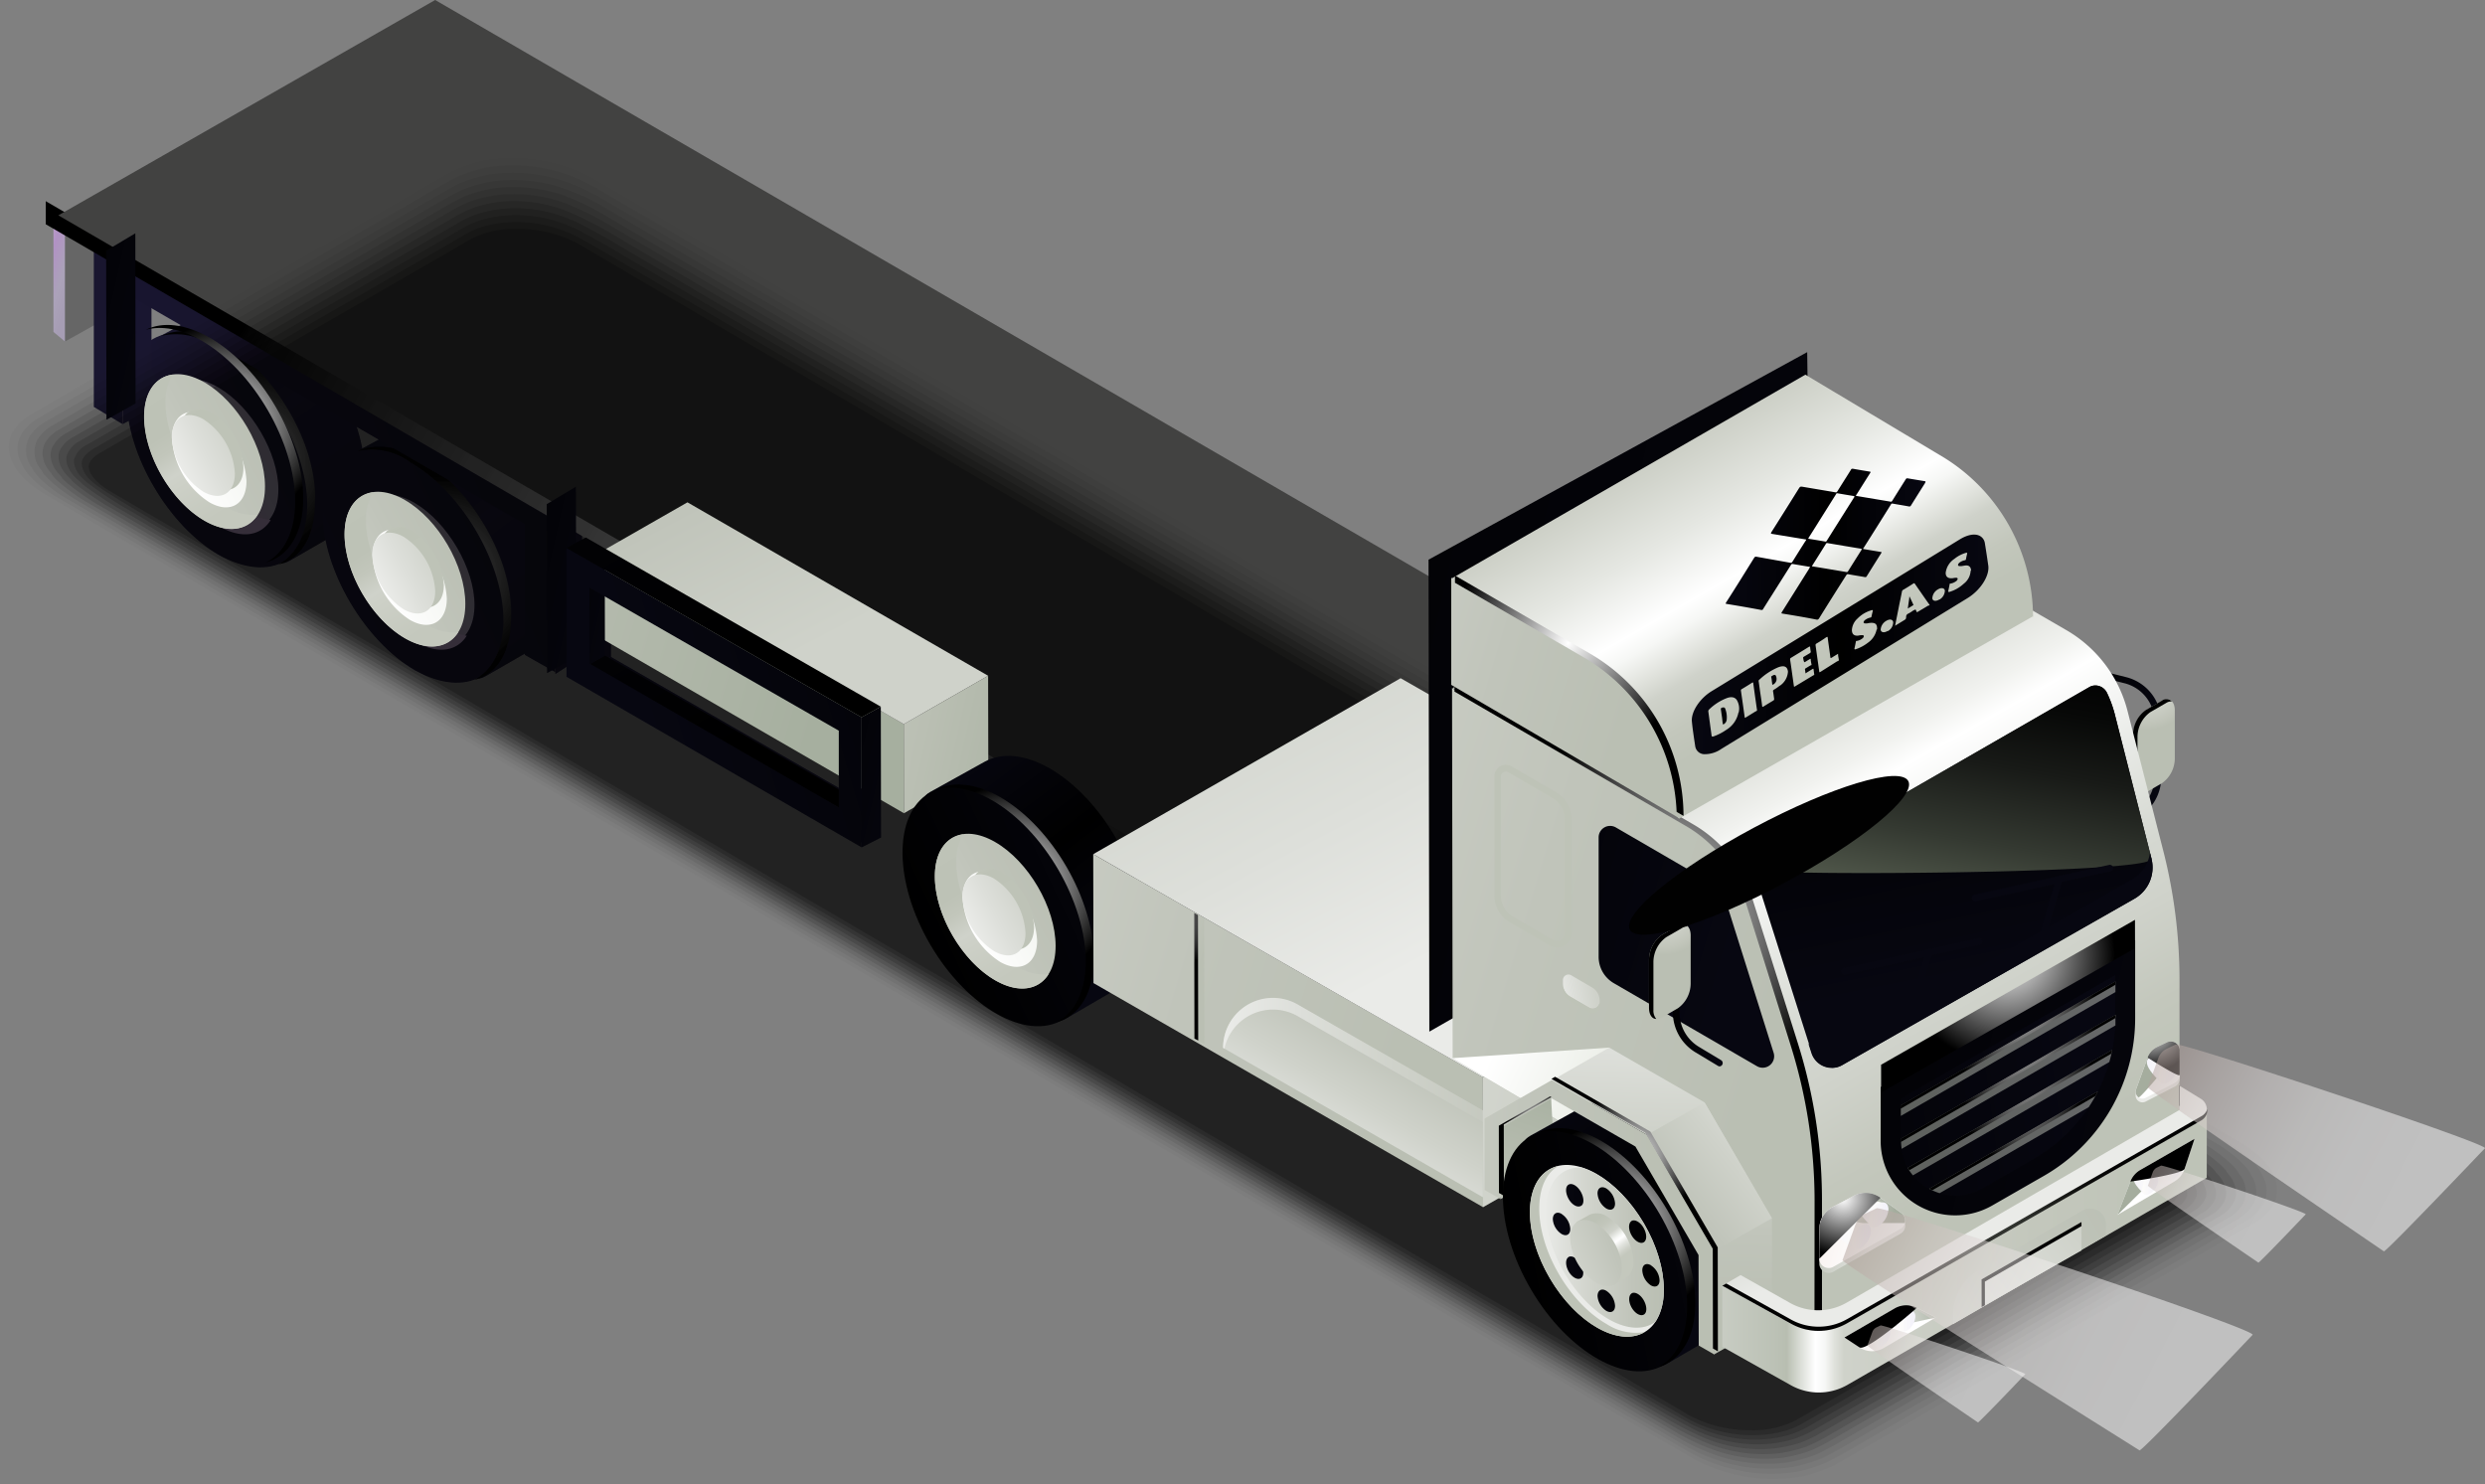 <svg xmlns="http://www.w3.org/2000/svg" xmlns:xlink="http://www.w3.org/1999/xlink" viewBox="0 0 406.88 243.03"><rect x="0" y="0" width="406.88" height="243.03" fill="#808080" stroke="none"/><defs><style>.cls-1{isolation:isolate;}.cls-2{fill:url(#linear-gradient);}.cls-3{fill:url(#linear-gradient-2);}.cls-4{fill:url(#radial-gradient);}.cls-5{fill:url(#linear-gradient-3);}.cls-6{fill:url(#linear-gradient-4);}.cls-7{fill:url(#linear-gradient-5);}.cls-8{fill:url(#linear-gradient-6);}.cls-9{fill:url(#linear-gradient-7);}.cls-10{fill:url(#linear-gradient-8);}.cls-11{fill:url(#linear-gradient-9);}.cls-12{fill:url(#radial-gradient-2);}.cls-13{fill:url(#linear-gradient-10);}.cls-14{fill:url(#linear-gradient-11);}.cls-15{fill:url(#linear-gradient-12);}.cls-16{fill:url(#linear-gradient-13);}.cls-17{fill:url(#linear-gradient-14);}.cls-18{fill:url(#linear-gradient-15);}.cls-19{fill:url(#linear-gradient-16);}.cls-20{fill:url(#linear-gradient-17);}.cls-21,.cls-32,.cls-33,.cls-34,.cls-35,.cls-36,.cls-37,.cls-38,.cls-39,.cls-40,.cls-41,.cls-42{fill:#010101;}.cls-21{opacity:0.2;}.cls-22{fill:url(#linear-gradient-18);}.cls-23{fill:url(#linear-gradient-19);}.cls-24{fill:url(#linear-gradient-20);}.cls-25{fill:url(#linear-gradient-21);}.cls-26{fill:url(#linear-gradient-22);}.cls-27{fill:url(#linear-gradient-23);}.cls-28{fill:url(#linear-gradient-24);}.cls-29{fill:url(#linear-gradient-25);}.cls-110,.cls-154,.cls-158,.cls-159,.cls-160,.cls-162,.cls-163,.cls-164,.cls-165,.cls-30,.cls-43,.cls-66,.cls-96{mix-blend-mode:screen;}.cls-30{fill:url(#Radial_Gradient_1);}.cls-31{fill:#424241;}.cls-32{opacity:0;}.cls-33{opacity:0.02;}.cls-34{opacity:0.04;}.cls-35{opacity:0.05;}.cls-36{opacity:0.07;}.cls-37{opacity:0.09;}.cls-38{opacity:0.11;}.cls-39{opacity:0.13;}.cls-40{opacity:0.15;}.cls-41{opacity:0.16;}.cls-42{opacity:0.18;}.cls-43{fill:url(#Radial_Gradient_1-2);}.cls-44{fill:url(#New_Gradient_Swatch_copy_11);}.cls-45{fill:url(#linear-gradient-26);}.cls-100,.cls-103,.cls-129,.cls-130,.cls-133,.cls-135,.cls-137,.cls-138,.cls-139,.cls-46,.cls-51,.cls-69,.cls-73,.cls-76{mix-blend-mode:multiply;}.cls-46{fill:url(#linear-gradient-27);}.cls-47{fill:url(#linear-gradient-28);}.cls-48{fill:url(#New_Gradient_Swatch_copy_11-2);}.cls-49{fill:url(#New_Gradient_Swatch_copy_11-3);}.cls-50{fill:url(#linear-gradient-29);}.cls-51{fill:url(#linear-gradient-30);}.cls-52{fill:url(#linear-gradient-31);}.cls-53{fill:url(#New_Gradient_Swatch_copy_11-4);}.cls-54{fill:url(#linear-gradient-32);}.cls-55{fill:url(#linear-gradient-33);}.cls-56{fill:url(#linear-gradient-34);}.cls-57{fill:url(#New_Gradient_Swatch_copy_9);}.cls-58{fill:url(#New_Gradient_Swatch_copy_9-2);}.cls-59{fill:url(#New_Gradient_Swatch_copy_9-3);}.cls-60{fill:url(#New_Gradient_Swatch_copy_9-4);}.cls-61{fill:url(#New_Gradient_Swatch_copy_9-5);}.cls-62{fill:url(#New_Gradient_Swatch_copy_9-6);}.cls-63{fill:url(#New_Gradient_Swatch_copy_9-7);}.cls-64{fill:url(#New_Gradient_Swatch_copy_10);}.cls-65{fill:url(#New_Gradient_Swatch_copy_9-8);}.cls-66{fill:url(#Radial_Gradient_1-3);}.cls-67{fill:url(#New_Gradient_Swatch_copy_11-5);}.cls-68{fill:url(#linear-gradient-35);}.cls-69{fill:url(#linear-gradient-36);}.cls-70{fill:url(#linear-gradient-37);}.cls-71{fill:url(#New_Gradient_Swatch_copy_11-6);}.cls-72{fill:url(#New_Gradient_Swatch_copy_11-7);}.cls-73{fill:url(#New_Gradient_Swatch_copy_11-8);}.cls-125,.cls-128,.cls-156,.cls-157,.cls-161,.cls-74,.cls-81,.cls-85,.cls-90{mix-blend-mode:color-dodge;}.cls-74{fill:url(#Radial_Gradient_1-4);}.cls-75{fill:url(#New_Gradient_Swatch_copy_11-9);}.cls-76{fill:url(#New_Gradient_Swatch_copy_11-10);}.cls-77{fill:url(#New_Gradient_Swatch_copy_11-11);}.cls-78{fill:url(#New_Gradient_Swatch_copy_11-12);}.cls-79{fill:url(#New_Gradient_Swatch_copy_9-9);}.cls-80{fill:url(#New_Gradient_Swatch_copy_13);}.cls-81{fill:url(#Radial_Gradient_1-5);}.cls-82{fill:url(#New_Gradient_Swatch_copy_9-10);}.cls-83{fill:url(#linear-gradient-38);}.cls-84{fill:url(#New_Gradient_Swatch_copy_11-13);}.cls-85{fill:url(#Radial_Gradient_1-6);}.cls-86{fill:url(#New_Gradient_Swatch_copy_9-11);}.cls-87{fill:url(#New_Gradient_Swatch_copy_9-12);}.cls-88{fill:url(#New_Gradient_Swatch_copy_9-13);}.cls-162,.cls-163,.cls-164,.cls-165,.cls-89{opacity:0.5;}.cls-89{fill:url(#New_Gradient_Swatch_copy_11-14);}.cls-91{fill:url(#Radial_Gradient_1-7);}.cls-92{fill:url(#Radial_Gradient_1-8);}.cls-93{fill:url(#Radial_Gradient_1-9);}.cls-94{fill:url(#Radial_Gradient_1-10);}.cls-95{fill:url(#New_Gradient_Swatch_copy_9-14);}.cls-96{fill:url(#linear-gradient-39);}.cls-97{fill:url(#New_Gradient_Swatch_copy_9-15);}.cls-98{fill:url(#New_Gradient_Swatch_copy_9-16);}.cls-99{fill:url(#New_Gradient_Swatch_copy_9-17);}.cls-101{fill:#bec3b7;}.cls-102{fill:url(#New_Gradient_Swatch_copy_11-15);}.cls-103{fill:url(#linear-gradient-40);}.cls-104{fill:url(#linear-gradient-41);}.cls-105{fill:url(#New_Gradient_Swatch_copy_10-2);}.cls-106{fill:url(#New_Gradient_Swatch_copy_9-18);}.cls-107{fill:url(#New_Gradient_Swatch_copy_11-16);}.cls-108{fill:url(#New_Gradient_Swatch_copy_11-17);}.cls-109{fill:url(#New_Gradient_Swatch_copy_15);}.cls-110{fill:url(#Radial_Gradient_1-11);}.cls-111{fill:url(#New_Gradient_Swatch_copy_9-19);}.cls-112{fill:url(#New_Gradient_Swatch_copy_14);}.cls-113{fill:url(#New_Gradient_Swatch_copy_11-18);}.cls-114{fill:url(#New_Gradient_Swatch_copy_11-19);}.cls-115{fill:url(#New_Gradient_Swatch_copy_11-20);}.cls-116{fill:url(#New_Gradient_Swatch_copy_11-21);}.cls-117{fill:url(#Radial_Gradient_1-12);}.cls-118{fill:url(#Radial_Gradient_1-13);}.cls-119{fill:url(#linear-gradient-42);}.cls-120{fill:url(#New_Gradient_Swatch_copy_11-22);}.cls-121{fill:url(#radial-gradient-3);}.cls-122{fill:url(#radial-gradient-4);}.cls-123{fill:url(#New_Gradient_Swatch_copy_9-20);}.cls-124{fill:url(#New_Gradient_Swatch_copy_13-2);}.cls-125{fill:url(#Radial_Gradient_1-14);}.cls-126{fill:url(#linear-gradient-43);}.cls-127{fill:url(#New_Gradient_Swatch_copy_11-23);}.cls-128{fill:url(#Radial_Gradient_1-15);}.cls-129{fill:url(#New_Gradient_Swatch_copy_11-24);}.cls-130{fill:url(#New_Gradient_Swatch_copy_11-25);}.cls-131{fill:url(#linear-gradient-44);}.cls-132{fill:url(#linear-gradient-45);}.cls-133{fill:url(#linear-gradient-46);}.cls-134{fill:url(#linear-gradient-47);}.cls-135{fill:url(#linear-gradient-48);}.cls-136{fill:url(#linear-gradient-49);}.cls-137{fill:url(#linear-gradient-50);}.cls-138{fill:url(#New_Gradient_Swatch_copy_11-26);}.cls-139{fill:url(#linear-gradient-51);}.cls-140{fill:url(#New_Gradient_Swatch_copy_12);}.cls-141{fill:url(#New_Gradient_Swatch_copy_12-2);}.cls-142{fill:url(#New_Gradient_Swatch_copy_12-3);}.cls-143{fill:url(#New_Gradient_Swatch_copy_12-4);}.cls-144{fill:url(#New_Gradient_Swatch_copy_12-5);}.cls-145{fill:url(#New_Gradient_Swatch_copy_12-6);}.cls-146{fill:url(#New_Gradient_Swatch_copy_12-7);}.cls-147{fill:url(#New_Gradient_Swatch_copy_12-8);}.cls-148{fill:url(#New_Gradient_Swatch_copy_12-9);}.cls-149{fill:url(#New_Gradient_Swatch_copy_12-10);}.cls-150{fill:url(#New_Gradient_Swatch_copy_12-11);}.cls-151{fill:url(#New_Gradient_Swatch_copy_12-12);}.cls-152{fill:url(#New_Gradient_Swatch_copy_12-13);}.cls-153{fill:url(#New_Gradient_Swatch_copy_12-14);}.cls-154{fill:url(#Radial_Gradient_1-16);}.cls-155{fill:url(#New_Gradient_Swatch_copy_11-27);}.cls-156{fill:url(#Radial_Gradient_1-17);}.cls-157{fill:url(#Radial_Gradient_1-18);}.cls-158{fill:url(#Radial_Gradient_1-19);}.cls-159{fill:url(#Radial_Gradient_1-20);}.cls-160{fill:url(#Radial_Gradient_1-21);}.cls-161{fill:url(#radial-gradient-5);}.cls-162{fill:url(#linear-gradient-52);}.cls-163{fill:url(#linear-gradient-53);}.cls-164{fill:url(#linear-gradient-54);}.cls-165{fill:url(#linear-gradient-55);}.cls-166{fill:url(#New_Gradient_Swatch_copy_10-3);}.cls-167{fill:url(#New_Gradient_Swatch_copy_10-4);}.cls-168{fill:url(#New_Gradient_Swatch_copy_10-5);}.cls-169{fill:url(#New_Gradient_Swatch_copy_10-6);}.cls-170{fill:url(#New_Gradient_Swatch_copy_10-7);}</style><linearGradient id="linear-gradient" x1="3338.72" y1="559.97" x2="3364.99" y2="595.17" gradientTransform="translate(3395.07 646.7) rotate(180)" gradientUnits="userSpaceOnUse"><stop offset="0" stop-color="#17142b"/><stop offset="0.5" stop-color="#1b1836"/><stop offset="1" stop-color="#17142b"/></linearGradient><linearGradient id="linear-gradient-2" x1="3347.94" y1="578.28" x2="3388.52" y2="559.3" gradientTransform="translate(3395.07 646.7) rotate(180)" gradientUnits="userSpaceOnUse"><stop offset="0" stop-color="#17142b"/><stop offset="1" stop-color="#1b1836"/></linearGradient><radialGradient id="radial-gradient" cx="490.9" cy="800.68" r="3.15" gradientTransform="translate(-2482.89 -4040.14) scale(5.14)" gradientUnits="userSpaceOnUse"><stop offset="0" stop-color="#fff"/><stop offset="1" stop-color="#010101"/></radialGradient><linearGradient id="linear-gradient-3" x1="3351.39" y1="576.44" x2="3386" y2="557.49" gradientTransform="translate(3395.07 646.7) rotate(180)" gradientUnits="userSpaceOnUse"><stop offset="0" stop-color="#a69db4"/><stop offset="0.14" stop-color="#aba2b9"/><stop offset="0.33" stop-color="#b192c4"/><stop offset="0.55" stop-color="#cbafd5"/><stop offset="0.58" stop-color="#ceb3d7"/><stop offset="0.76" stop-color="#d9c3e0"/><stop offset="1" stop-color="#eadeee"/></linearGradient><linearGradient id="linear-gradient-4" x1="3354.92" y1="559.61" x2="3368.76" y2="581.63" gradientTransform="translate(3395.07 646.7) rotate(180)" gradientUnits="userSpaceOnUse"><stop offset="0.01" stop-color="#c0a2cd"/><stop offset="0.23" stop-color="#c8abd2"/><stop offset="0.36" stop-color="#ceb3d7"/><stop offset="0.43" stop-color="#b094c6"/><stop offset="0.49" stop-color="#ad9bb7"/><stop offset="0.56" stop-color="#ae99af"/><stop offset="0.61" stop-color="#a7a5ac"/><stop offset="0.76" stop-color="#aa9cb0"/><stop offset="1" stop-color="#afa1bc"/></linearGradient><linearGradient id="linear-gradient-5" x1="3341.3" y1="579.77" x2="3366.78" y2="566.55" gradientTransform="translate(3395.07 646.7) rotate(180)" gradientUnits="userSpaceOnUse"><stop offset="0" stop-color="#9a9ab1"/><stop offset="1" stop-color="#fff"/></linearGradient><linearGradient id="linear-gradient-6" x1="3360.92" y1="578.57" x2="3354.87" y2="566.3" xlink:href="#linear-gradient-4"/><linearGradient id="linear-gradient-7" x1="3344.91" y1="579.17" x2="3366.49" y2="567.98" xlink:href="#linear-gradient-3"/><linearGradient id="linear-gradient-8" x1="3306.6" y1="541.06" x2="3332.87" y2="576.26" xlink:href="#linear-gradient"/><linearGradient id="linear-gradient-9" x1="3315.84" y1="559.39" x2="3356.42" y2="540.41" xlink:href="#linear-gradient-2"/><radialGradient id="radial-gradient-2" cx="495.17" cy="803.18" r="3.15" gradientTransform="translate(-2472.69 -4034.13) scale(5.14)" xlink:href="#radial-gradient"/><linearGradient id="linear-gradient-10" x1="3319.3" y1="557.54" x2="3353.9" y2="538.59" xlink:href="#linear-gradient-3"/><linearGradient id="linear-gradient-11" x1="3322.79" y1="540.7" x2="3336.63" y2="562.72" xlink:href="#linear-gradient-4"/><linearGradient id="linear-gradient-12" x1="3309.2" y1="560.87" x2="3334.69" y2="547.66" xlink:href="#linear-gradient-5"/><linearGradient id="linear-gradient-13" x1="3328.88" y1="559.62" x2="3322.83" y2="547.35" xlink:href="#linear-gradient-4"/><linearGradient id="linear-gradient-14" x1="3312.68" y1="560.03" x2="3334.26" y2="548.84" xlink:href="#linear-gradient-3"/><linearGradient id="linear-gradient-15" x1="3255.31" y1="530.28" x2="3362.47" y2="562.37" gradientTransform="translate(3395.07 646.7) rotate(180)" gradientUnits="userSpaceOnUse"><stop offset="0.02" stop-color="#977e9a"/><stop offset="0.53" stop-color="#a69db4"/><stop offset="0.64" stop-color="#aba2b9"/><stop offset="0.8" stop-color="#b192c4"/><stop offset="0.98" stop-color="#cbafd5"/><stop offset="1" stop-color="#ceb3d7"/></linearGradient><linearGradient id="linear-gradient-16" x1="3309.81" y1="632.44" x2="3258.01" y2="533.73" xlink:href="#linear-gradient-15"/><linearGradient id="linear-gradient-17" x1="3383.35" y1="599.93" x2="3396.8" y2="603.96" xlink:href="#linear-gradient-3"/><linearGradient id="linear-gradient-18" x1="3367.01" y1="628.18" x2="3363.22" y2="620.96" xlink:href="#linear-gradient-3"/><linearGradient id="linear-gradient-19" x1="3357.02" y1="588.7" x2="3388.75" y2="595.81" xlink:href="#linear-gradient-2"/><linearGradient id="linear-gradient-20" x1="3316.19" y1="581.83" x2="3439.48" y2="534.22" xlink:href="#linear-gradient-2"/><linearGradient id="linear-gradient-21" x1="3286.43" y1="547.79" x2="3318.17" y2="554.91" xlink:href="#linear-gradient-2"/><linearGradient id="linear-gradient-22" x1="3313.51" y1="597.95" x2="3271.01" y2="516.96" xlink:href="#linear-gradient-2"/><linearGradient id="linear-gradient-23" x1="3287.85" y1="544.03" x2="3305.02" y2="547.88" xlink:href="#linear-gradient-2"/><linearGradient id="linear-gradient-24" x1="3261.35" y1="527.89" x2="3370.1" y2="560.45" xlink:href="#linear-gradient-2"/><linearGradient id="linear-gradient-25" x1="3319.79" y1="627.5" x2="3269.64" y2="531.93" xlink:href="#linear-gradient-2"/><radialGradient id="Radial_Gradient_1" cx="3275.19" cy="546.55" r="92.6" gradientTransform="translate(3395.07 646.7) rotate(180)" gradientUnits="userSpaceOnUse"><stop offset="0" stop-color="#fff"/><stop offset="1"/></radialGradient><radialGradient id="Radial_Gradient_1-2" cx="-1952.53" cy="72.38" r="16.51" gradientTransform="matrix(1, 0, 0, 1, 1989.18, -3)" xlink:href="#Radial_Gradient_1"/><linearGradient id="New_Gradient_Swatch_copy_11" x1="-1947.84" y1="69.3" x2="-1983.16" y2="88.64" gradientTransform="matrix(1, 0, 0, 1, 1989.18, -3)" gradientUnits="userSpaceOnUse"><stop offset="0" stop-color="#babfb3"/><stop offset="0.25" stop-color="#c0c4ba"/><stop offset="0.58" stop-color="#cfd2ca"/><stop offset="0.82" stop-color="#dddfda"/><stop offset="1" stop-color="#eaebe8"/></linearGradient><linearGradient id="linear-gradient-26" x1="-1951.25" y1="86.28" x2="-1965.38" y2="63.8" gradientTransform="matrix(1, 0, 0, 1, 1989.18, -3)" gradientUnits="userSpaceOnUse"><stop offset="0.01" stop-color="#c4c8bd"/><stop offset="0.3" stop-color="#cdd0c7"/><stop offset="0.36" stop-color="#cfd2ca"/><stop offset="0.36" stop-color="#cfd2ca"/><stop offset="0.5" stop-color="#c2c6bb"/><stop offset="0.61" stop-color="#bdc2b6"/><stop offset="1" stop-color="#bec3b7"/></linearGradient><linearGradient id="linear-gradient-27" x1="5333.06" y1="65.9" x2="5359.07" y2="79.38" gradientTransform="matrix(-1, 0, 0, 1, 5384.69, -8.71)" gradientUnits="userSpaceOnUse"><stop offset="0" stop-color="#e0e5da"/><stop offset="1" stop-color="#fff"/></linearGradient><linearGradient id="linear-gradient-28" x1="5353.18" y1="67.09" x2="5347" y2="79.61" gradientTransform="matrix(-1, 0, 0, 1, 5384.69, -8.71)" xlink:href="#linear-gradient-26"/><linearGradient id="New_Gradient_Swatch_copy_11-2" x1="5336.7" y1="66.58" x2="5358.73" y2="78" gradientTransform="matrix(-1, 0, 0, 1, 5384.69, -8.71)" xlink:href="#New_Gradient_Swatch_copy_11"/><linearGradient id="New_Gradient_Swatch_copy_11-3" x1="-1915.07" y1="88.61" x2="-1950.39" y2="107.95" xlink:href="#New_Gradient_Swatch_copy_11"/><linearGradient id="linear-gradient-29" x1="-1918.48" y1="105.59" x2="-1932.6" y2="83.11" xlink:href="#linear-gradient-26"/><linearGradient id="linear-gradient-30" x1="5300.28" y1="85.21" x2="5326.29" y2="98.69" xlink:href="#linear-gradient-27"/><linearGradient id="linear-gradient-31" x1="5320.4" y1="86.4" x2="5314.22" y2="98.92" gradientTransform="matrix(-1, 0, 0, 1, 5384.69, -8.71)" xlink:href="#linear-gradient-26"/><linearGradient id="New_Gradient_Swatch_copy_11-4" x1="5303.93" y1="85.89" x2="5325.96" y2="97.31" gradientTransform="matrix(-1, 0, 0, 1, 5384.69, -8.71)" xlink:href="#New_Gradient_Swatch_copy_11"/><linearGradient id="linear-gradient-32" x1="5245.33" y1="116.37" x2="5354.7" y2="83.62" gradientTransform="matrix(-1, 0, 0, 1, 5384.69, -8.71)" gradientUnits="userSpaceOnUse"><stop offset="0.02" stop-color="#a6af9f"/><stop offset="0.53" stop-color="#babfb3"/><stop offset="0.74" stop-color="#c0c4ba"/><stop offset="1" stop-color="#cfd2ca"/></linearGradient><linearGradient id="linear-gradient-33" x1="5206.6" y1="127.06" x2="5254.42" y2="116.34" xlink:href="#linear-gradient-32"/><linearGradient id="linear-gradient-34" x1="5300.89" y1="12.05" x2="5248.03" y2="112.79" xlink:href="#linear-gradient-32"/><linearGradient id="New_Gradient_Swatch_copy_9" x1="5349.13" y1="56.71" x2="5381.51" y2="49.45" gradientTransform="matrix(-1, 0, 0, 1, 5384.69, -8.71)" gradientUnits="userSpaceOnUse"><stop offset="0" stop-color="#070711"/><stop offset="1"/></linearGradient><linearGradient id="New_Gradient_Swatch_copy_9-2" x1="5277.05" y1="98.32" x2="5309.44" y2="91.06" xlink:href="#New_Gradient_Swatch_copy_9"/><linearGradient id="New_Gradient_Swatch_copy_9-3" x1="5304.66" y1="47.25" x2="5261.29" y2="129.9" xlink:href="#New_Gradient_Swatch_copy_9"/><linearGradient id="New_Gradient_Swatch_copy_9-4" x1="5278.53" y1="102.29" x2="5296.05" y2="98.36" xlink:href="#New_Gradient_Swatch_copy_9"/><linearGradient id="New_Gradient_Swatch_copy_9-5" x1="104.92" y1="117.68" x2="186.46" y2="93.27" gradientTransform="matrix(1, 0, 0, 1, -0.23, 0.34)" xlink:href="#New_Gradient_Swatch_copy_9"/><linearGradient id="New_Gradient_Swatch_copy_9-6" x1="5230.66" y1="129.72" x2="5254.31" y2="124.42" xlink:href="#New_Gradient_Swatch_copy_9"/><linearGradient id="New_Gradient_Swatch_copy_9-7" x1="5311.2" y1="17.16" x2="5260.02" y2="114.7" xlink:href="#New_Gradient_Swatch_copy_9"/><linearGradient id="New_Gradient_Swatch_copy_10" x1="-1805.76" y1="161.62" x2="-1832.57" y2="125.69" gradientTransform="matrix(1, 0, 0, 1, 1989.18, -3)" gradientUnits="userSpaceOnUse"><stop offset="0" stop-color="#070711"/><stop offset="0.5"/><stop offset="1" stop-color="#070711"/></linearGradient><linearGradient id="New_Gradient_Swatch_copy_9-8" x1="5210.45" y1="143.02" x2="5251.86" y2="162.4" gradientTransform="matrix(-0.86, -0.5, -0.5, 0.86, 4746.01, 2655.76)" xlink:href="#New_Gradient_Swatch_copy_9"/><radialGradient id="Radial_Gradient_1-3" cx="-1823.21" cy="147.85" r="16.51" gradientTransform="matrix(1, 0, 0, 1, 1989.18, -3)" xlink:href="#Radial_Gradient_1"/><linearGradient id="New_Gradient_Swatch_copy_11-5" x1="-1818.52" y1="144.77" x2="-1853.84" y2="164.11" xlink:href="#New_Gradient_Swatch_copy_11"/><linearGradient id="linear-gradient-35" x1="-1821.93" y1="161.75" x2="-1836.05" y2="139.27" xlink:href="#linear-gradient-26"/><linearGradient id="linear-gradient-36" x1="5203.73" y1="141.37" x2="5229.74" y2="154.86" xlink:href="#linear-gradient-27"/><linearGradient id="linear-gradient-37" x1="5223.85" y1="142.56" x2="5217.67" y2="155.08" gradientTransform="matrix(-1, 0, 0, 1, 5384.69, -8.71)" xlink:href="#linear-gradient-26"/><linearGradient id="New_Gradient_Swatch_copy_11-6" x1="5207.37" y1="142.05" x2="5229.4" y2="153.48" gradientTransform="matrix(-1, 0, 0, 1, 5384.69, -8.71)" xlink:href="#New_Gradient_Swatch_copy_11"/><linearGradient id="New_Gradient_Swatch_copy_11-7" x1="5152.94" y1="175.1" x2="5295.74" y2="132.34" gradientTransform="matrix(-1, 0, 0, 1, 5384.69, -8.71)" xlink:href="#New_Gradient_Swatch_copy_11"/><linearGradient id="New_Gradient_Swatch_copy_11-8" x1="5186.37" y1="160.94" x2="5199.3" y2="157.07" gradientTransform="matrix(-1, 0, 0, 1, 5384.69, -8.71)" xlink:href="#New_Gradient_Swatch_copy_11"/><radialGradient id="Radial_Gradient_1-4" cx="5196.25" cy="159.16" r="10.22" gradientTransform="matrix(-1, 0, 0, 1, 5384.69, -8.71)" xlink:href="#Radial_Gradient_1"/><linearGradient id="New_Gradient_Swatch_copy_11-9" x1="5157.92" y1="173.19" x2="5171.52" y2="196.71" gradientTransform="matrix(-1, 0, 0, 1, 5384.69, -8.71)" xlink:href="#New_Gradient_Swatch_copy_11"/><linearGradient id="New_Gradient_Swatch_copy_11-10" x1="5117.77" y1="173.43" x2="5184.13" y2="173.71" gradientTransform="matrix(-1, 0, 0, 1, 5384.69, -8.71)" xlink:href="#New_Gradient_Swatch_copy_11"/><linearGradient id="New_Gradient_Swatch_copy_11-11" x1="5042.73" y1="189.36" x2="5194.59" y2="155.31" gradientTransform="matrix(-1, 0, 0, 1, 5384.69, -8.71)" xlink:href="#New_Gradient_Swatch_copy_11"/><linearGradient id="New_Gradient_Swatch_copy_11-12" x1="5209.86" y1="27.55" x2="5140.23" y2="160.24" gradientTransform="matrix(-1, 0, 0, 1, 5384.69, -8.71)" xlink:href="#New_Gradient_Swatch_copy_11"/><linearGradient id="New_Gradient_Swatch_copy_9-9" x1="5031.03" y1="123.23" x2="5042.32" y2="123.23" xlink:href="#New_Gradient_Swatch_copy_9"/><radialGradient id="New_Gradient_Swatch_copy_13" cx="5033.42" cy="119.89" r="11.59" gradientTransform="matrix(-1, 0, 0, 1, 5384.69, -8.71)" gradientUnits="userSpaceOnUse"><stop offset="0.01" stop-color="#fff"/><stop offset="0.1" stop-color="#eff0ed"/><stop offset="0.26" stop-color="#d8dad3"/><stop offset="0.36" stop-color="#cfd2ca"/><stop offset="0.62" stop-color="#c1c5ba"/><stop offset="0.72" stop-color="#babfb3"/><stop offset="0.99" stop-color="#babfb3"/><stop offset="1" stop-color="#babfb3"/></radialGradient><radialGradient id="Radial_Gradient_1-5" cx="5032.43" cy="120.21" r="3.59" gradientTransform="matrix(-1, 0, 0, 1, 5384.69, -8.71)" xlink:href="#Radial_Gradient_1"/><linearGradient id="New_Gradient_Swatch_copy_9-10" x1="5009.5" y1="138.14" x2="5234.77" y2="87.64" xlink:href="#New_Gradient_Swatch_copy_9"/><linearGradient id="linear-gradient-38" x1="5105.87" y1="90.08" x2="5046.31" y2="195.47" gradientTransform="matrix(-1, 0, 0, 1, 5384.69, -8.71)" gradientUnits="userSpaceOnUse"><stop offset="0.01" stop-color="#c4c8bd"/><stop offset="0.15" stop-color="#c7cac0"/><stop offset="0.24" stop-color="#cfd2c9"/><stop offset="0.33" stop-color="#dddfd9"/><stop offset="0.41" stop-color="#f1f2ef"/><stop offset="0.45" stop-color="#fff"/><stop offset="0.58" stop-color="#e7e9e5"/><stop offset="0.7" stop-color="#d5d8d1"/><stop offset="0.78" stop-color="#cfd2ca"/><stop offset="0.9" stop-color="#c3c7bc"/><stop offset="1" stop-color="#bec3b7"/></linearGradient><linearGradient id="New_Gradient_Swatch_copy_11-13" x1="5093.04" y1="174.01" x2="5255.84" y2="125.27" gradientTransform="matrix(-1, 0, 0, 1, 5384.69, -8.71)" xlink:href="#New_Gradient_Swatch_copy_11"/><radialGradient id="Radial_Gradient_1-6" cx="5114.12" cy="159.19" r="31.29" gradientTransform="matrix(-1, 0, 0, 1, 5384.69, -8.71)" xlink:href="#Radial_Gradient_1"/><linearGradient id="New_Gradient_Swatch_copy_9-11" x1="5098.52" y1="158.23" x2="5168.33" y2="137.32" xlink:href="#New_Gradient_Swatch_copy_9"/><linearGradient id="New_Gradient_Swatch_copy_9-12" x1="4995.58" y1="189.1" x2="5120.07" y2="161.19" xlink:href="#New_Gradient_Swatch_copy_9"/><linearGradient id="New_Gradient_Swatch_copy_9-13" x1="5043.97" y1="176.92" x2="5119.58" y2="187.07" xlink:href="#New_Gradient_Swatch_copy_9"/><linearGradient id="New_Gradient_Swatch_copy_11-14" x1="318.34" y1="176.44" x2="383.33" y2="185.17" gradientTransform="matrix(1, 0, 0, 1, -0.23, 0.34)" xlink:href="#New_Gradient_Swatch_copy_11"/><radialGradient id="Radial_Gradient_1-7" cx="5055.32" cy="187" r="11.32" gradientTransform="matrix(-1, 0, 0, 1, 5384.69, -8.71)" xlink:href="#Radial_Gradient_1"/><radialGradient id="Radial_Gradient_1-8" cx="5055.89" cy="181.96" r="13.74" gradientTransform="matrix(-1, 0, 0, 1, 5384.69, -8.71)" xlink:href="#Radial_Gradient_1"/><radialGradient id="Radial_Gradient_1-9" cx="5056.2" cy="176.77" r="14.44" gradientTransform="matrix(-1, 0, 0, 1, 5384.69, -8.71)" xlink:href="#Radial_Gradient_1"/><radialGradient id="Radial_Gradient_1-10" cx="5056.2" cy="171.34" r="14.44" gradientTransform="matrix(-1, 0, 0, 1, 5384.69, -8.71)" xlink:href="#Radial_Gradient_1"/><linearGradient id="New_Gradient_Swatch_copy_9-14" x1="5059.72" y1="168.1" x2="5068.77" y2="123.12" xlink:href="#New_Gradient_Swatch_copy_9"/><linearGradient id="linear-gradient-39" x1="5071.48" y1="185.32" x2="5059.15" y2="114.97" gradientTransform="matrix(-1, 0, 0, 1, 5384.69, -8.71)" gradientUnits="userSpaceOnUse"><stop offset="0" stop-color="#b2c2a5"/><stop offset="0.14" stop-color="#8d9a83"/><stop offset="0.36" stop-color="#5c6455"/><stop offset="0.56" stop-color="#343931"/><stop offset="0.74" stop-color="#181a17"/><stop offset="0.89" stop-color="#070807"/><stop offset="1" stop-color="#010101"/></linearGradient><linearGradient id="New_Gradient_Swatch_copy_9-15" x1="5059.08" y1="159.96" x2="5071.86" y2="129.5" xlink:href="#New_Gradient_Swatch_copy_9"/><linearGradient id="New_Gradient_Swatch_copy_9-16" x1="5052.66" y1="142.15" x2="5078.05" y2="110.6" xlink:href="#New_Gradient_Swatch_copy_9"/><linearGradient id="New_Gradient_Swatch_copy_9-17" x1="5071.5" y1="157.3" x2="5096.88" y2="125.75" xlink:href="#New_Gradient_Swatch_copy_9"/><linearGradient id="New_Gradient_Swatch_copy_11-15" x1="5116.24" y1="160.81" x2="5131.15" y2="163.27" gradientTransform="matrix(-1, 0, 0, 1, 5384.69, -8.71)" xlink:href="#New_Gradient_Swatch_copy_11"/><linearGradient id="linear-gradient-40" x1="5110.94" y1="184.8" x2="5136.94" y2="173.15" xlink:href="#linear-gradient-27"/><linearGradient id="linear-gradient-41" x1="5133.22" y1="183.41" x2="5145.19" y2="217.27" xlink:href="#linear-gradient-32"/><linearGradient id="New_Gradient_Swatch_copy_10-2" x1="-2116.95" y1="218.33" x2="-2143.88" y2="182.24" gradientTransform="matrix(1, 0, 0, 1, 2398.57, -3.69)" xlink:href="#New_Gradient_Swatch_copy_10"/><linearGradient id="New_Gradient_Swatch_copy_9-18" x1="5109.64" y1="202.25" x2="5161.91" y2="212.27" gradientTransform="matrix(-0.86, -0.5, -0.5, 0.86, 4788.07, 2613.73)" xlink:href="#New_Gradient_Swatch_copy_9"/><linearGradient id="New_Gradient_Swatch_copy_11-16" x1="5112.62" y1="204.92" x2="5134.52" y2="204.92" gradientTransform="matrix(-0.86, -0.5, -0.5, 0.86, 4788.08, 2613.72)" xlink:href="#New_Gradient_Swatch_copy_11"/><linearGradient id="New_Gradient_Swatch_copy_11-17" x1="5112.62" y1="204.38" x2="5131.89" y2="204.38" gradientTransform="matrix(-1, 0, 0, 1, 5384.69, -8.71)" xlink:href="#New_Gradient_Swatch_copy_11"/><radialGradient id="New_Gradient_Swatch_copy_15" cx="5122.27" cy="204.97" r="3.3" gradientTransform="matrix(-1, 0, 0, 1, 5384.69, -8.71)" gradientUnits="userSpaceOnUse"><stop offset="0" stop-color="#eeecf7"/><stop offset="0.58" stop-color="#d5d0e9"/><stop offset="1" stop-color="#e0e5da"/></radialGradient><radialGradient id="Radial_Gradient_1-11" cx="-2134.29" cy="204.4" r="16.6" gradientTransform="matrix(1, 0, 0, 1, 2398.57, -3.69)" xlink:href="#Radial_Gradient_1"/><linearGradient id="New_Gradient_Swatch_copy_9-19" x1="254.17" y1="204.71" x2="271.64" y2="204.71" gradientTransform="matrix(1, 0, 0, 1, -0.23, 0.34)" xlink:href="#New_Gradient_Swatch_copy_9"/><linearGradient id="New_Gradient_Swatch_copy_14" x1="-2132.2" y1="209.06" x2="-2139.57" y2="199.19" gradientTransform="matrix(1, 0, 0, 1, 2398.57, -3.69)" gradientUnits="userSpaceOnUse"><stop offset="0.01" stop-color="#c4c8bd"/><stop offset="0.06" stop-color="#cdd0c7"/><stop offset="0.15" stop-color="#e5e7e2"/><stop offset="0.22" stop-color="#fff"/><stop offset="0.26" stop-color="#f6f7f5"/><stop offset="0.32" stop-color="#dfe1db"/><stop offset="0.36" stop-color="#cfd2ca"/><stop offset="0.36" stop-color="#cfd2ca"/><stop offset="0.5" stop-color="#c2c6bb"/><stop offset="0.61" stop-color="#bdc2b6"/><stop offset="1" stop-color="#bec3b7"/></linearGradient><linearGradient id="New_Gradient_Swatch_copy_11-18" x1="5119.33" y1="203.55" x2="5137.15" y2="210.62" gradientTransform="matrix(-1, 0, 0, 1, 5384.69, -8.71)" xlink:href="#New_Gradient_Swatch_copy_11"/><linearGradient id="New_Gradient_Swatch_copy_11-19" x1="5113.67" y1="224.02" x2="5112.14" y2="171.64" gradientTransform="matrix(-1, 0, 0, 1, 5384.69, -8.71)" xlink:href="#New_Gradient_Swatch_copy_11"/><linearGradient id="New_Gradient_Swatch_copy_11-20" x1="5119.09" y1="203.83" x2="5095.7" y2="185.33" gradientTransform="matrix(-1, 0, 0, 1, 5384.69, -8.71)" xlink:href="#New_Gradient_Swatch_copy_11"/><linearGradient id="New_Gradient_Swatch_copy_11-21" x1="5110.15" y1="199.37" x2="5201.8" y2="200.19" gradientTransform="matrix(-1, 0, 0, 1, 5384.69, -8.71)" xlink:href="#New_Gradient_Swatch_copy_11"/><radialGradient id="Radial_Gradient_1-12" cx="5117.16" cy="197.88" r="10.75" gradientTransform="matrix(-1, 0, 0, 1, 5384.69, -8.71)" xlink:href="#Radial_Gradient_1"/><radialGradient id="Radial_Gradient_1-13" cx="5135.28" cy="187.73" r="5.39" gradientTransform="matrix(-1, 0, 0, 1, 5384.69, -8.71)" xlink:href="#Radial_Gradient_1"/><linearGradient id="linear-gradient-42" x1="5103.14" y1="205" x2="5024.63" y2="205" gradientTransform="matrix(-1, 0, 0, 1, 5384.69, -8.71)" gradientUnits="userSpaceOnUse"><stop offset="0" stop-color="#c8ccc3"/><stop offset="0.12" stop-color="#bbc1b5"/><stop offset="0.14" stop-color="#b8beb1"/><stop offset="0.2" stop-color="#fff"/><stop offset="0.22" stop-color="#f6f7f5"/><stop offset="0.24" stop-color="#dfe1db"/><stop offset="0.26" stop-color="#cfd2ca"/><stop offset="0.66" stop-color="#c3c7bc"/><stop offset="1" stop-color="#bec3b7"/></linearGradient><linearGradient id="New_Gradient_Swatch_copy_11-22" x1="5076.77" y1="170.42" x2="5060.42" y2="201.58" gradientTransform="matrix(-1, 0, 0, 1, 5384.69, -8.71)" xlink:href="#New_Gradient_Swatch_copy_11"/><radialGradient id="radial-gradient-3" cx="5028.11" cy="179.67" r="1.19" gradientTransform="matrix(-1, 0, 0, 1, 5384.69, -8.71)" gradientUnits="userSpaceOnUse"><stop offset="0" stop-color="#9fa998"/><stop offset="0" stop-color="#9ea897"/><stop offset="0.12" stop-color="#757c70"/><stop offset="0.25" stop-color="#51564e"/><stop offset="0.38" stop-color="#343732"/><stop offset="0.51" stop-color="#1e1f1c"/><stop offset="0.65" stop-color="#0e0e0d"/><stop offset="0.81" stop-color="#040404"/><stop offset="1" stop-color="#010101"/></radialGradient><radialGradient id="radial-gradient-4" cx="5063.34" cy="199.93" r="30.85" xlink:href="#radial-gradient-3"/><linearGradient id="New_Gradient_Swatch_copy_9-20" x1="5102.89" y1="158.72" x2="5111.09" y2="158.72" xlink:href="#New_Gradient_Swatch_copy_9"/><radialGradient id="New_Gradient_Swatch_copy_13-2" cx="5112.48" cy="156.74" r="11.59" xlink:href="#New_Gradient_Swatch_copy_13"/><radialGradient id="Radial_Gradient_1-14" cx="5111.76" cy="156.92" r="3.59" gradientTransform="matrix(-1, 0, 0, 1, 5384.69, -8.71)" xlink:href="#Radial_Gradient_1"/><linearGradient id="linear-gradient-43" x1="5110.81" y1="74.42" x2="5084.83" y2="119.7" gradientTransform="matrix(-1, 0, 0, 1, 5384.69, -8.71)" gradientUnits="userSpaceOnUse"><stop offset="0.01" stop-color="#c4c8bd"/><stop offset="0.14" stop-color="#cdd0c7"/><stop offset="0.37" stop-color="#e5e7e2"/><stop offset="0.57" stop-color="#fff"/><stop offset="0.63" stop-color="#f6f7f5"/><stop offset="0.72" stop-color="#dfe1db"/><stop offset="0.78" stop-color="#cfd2ca"/><stop offset="0.9" stop-color="#c3c7bc"/><stop offset="1" stop-color="#bec3b7"/></linearGradient><linearGradient id="New_Gradient_Swatch_copy_11-23" x1="5115.81" y1="118.27" x2="5202.38" y2="92.34" gradientTransform="matrix(-1, 0, 0, 1, 5384.69, -8.71)" xlink:href="#New_Gradient_Swatch_copy_11"/><radialGradient id="Radial_Gradient_1-15" cx="5127.93" cy="114.02" r="19.21" gradientTransform="matrix(-1, 0, 0, 1, 5384.69, -8.71)" xlink:href="#Radial_Gradient_1"/><linearGradient id="New_Gradient_Swatch_copy_11-24" x1="5087.21" y1="201.01" x2="5075.79" y2="204.45" gradientTransform="matrix(-1, 0, 0, 1, 5384.69, -8.71)" xlink:href="#New_Gradient_Swatch_copy_11"/><linearGradient id="New_Gradient_Swatch_copy_11-25" x1="5027.03" y1="170.14" x2="5035" y2="181.93" gradientTransform="matrix(-1, 0, 0, 1, 5384.69, -8.71)" xlink:href="#New_Gradient_Swatch_copy_11"/><linearGradient id="linear-gradient-44" x1="5087.21" y1="200.19" x2="5075.79" y2="203.64" gradientTransform="matrix(-1, 0, 0, 1, 5384.69, -8.71)" gradientUnits="userSpaceOnUse"><stop offset="0" stop-color="#f5ece9"/><stop offset="1" stop-color="#fff"/></linearGradient><linearGradient id="linear-gradient-45" x1="5027.03" y1="169.51" x2="5035" y2="181.29" xlink:href="#linear-gradient-44"/><linearGradient id="linear-gradient-46" x1="5035.31" y1="179.23" x2="5028.11" y2="169.03" gradientTransform="matrix(-1, 0, 0, 1, 5384.69, -8.71)" gradientUnits="userSpaceOnUse"><stop offset="0" stop-color="#a5ad9e"/><stop offset="0.28" stop-color="#c8cdc3"/><stop offset="0.57" stop-color="#e6e8e4"/><stop offset="0.81" stop-color="#f8f9f8"/><stop offset="0.97" stop-color="#fff"/><stop offset="1" stop-color="#fff"/></linearGradient><linearGradient id="linear-gradient-47" x1="5084.37" y1="215.72" x2="5069.69" y2="218.98" xlink:href="#linear-gradient-44"/><linearGradient id="linear-gradient-48" x1="5067.83" y1="214.37" x2="5084.89" y2="217.9" gradientTransform="matrix(-1, 0, 0, 1, 5384.69, -8.71)" gradientUnits="userSpaceOnUse"><stop offset="0" stop-color="#a5ad9e"/><stop offset="0.31" stop-color="#cbd0c7"/><stop offset="0.59" stop-color="#e7eae6"/><stop offset="0.83" stop-color="#f9f9f8"/><stop offset="1" stop-color="#fff"/></linearGradient><linearGradient id="linear-gradient-49" x1="5024.86" y1="184.6" x2="5037.01" y2="198.93" xlink:href="#linear-gradient-44"/><linearGradient id="linear-gradient-50" x1="5039.11" y1="199.68" x2="5026.46" y2="184.79" xlink:href="#linear-gradient-48"/><linearGradient id="New_Gradient_Swatch_copy_11-26" x1="5038.71" y1="198.28" x2="5096.55" y2="232.73" gradientTransform="matrix(-1, 0, 0, 1, 5384.69, -8.71)" xlink:href="#New_Gradient_Swatch_copy_11"/><linearGradient id="linear-gradient-51" x1="5072.66" y1="201.06" x2="5090.11" y2="195.84" xlink:href="#linear-gradient-48"/><linearGradient id="New_Gradient_Swatch_copy_12" x1="3354.51" y1="198.94" x2="3358.94" y2="198.94" gradientTransform="matrix(1, 0, 0, 1, -3050.75, 5.47)" gradientUnits="userSpaceOnUse"><stop offset="0.04" stop-color="#f4f3fa"/><stop offset="1" stop-color="#fffefa"/></linearGradient><linearGradient id="New_Gradient_Swatch_copy_12-2" x1="-202.72" y1="199.1" x2="-199.55" y2="199.1" gradientTransform="matrix(-1, 0, 0, 1, 106.14, 0.16)" xlink:href="#New_Gradient_Swatch_copy_12"/><linearGradient id="New_Gradient_Swatch_copy_12-3" x1="3401.97" y1="175.49" x2="3406.4" y2="175.49" xlink:href="#New_Gradient_Swatch_copy_12"/><linearGradient id="New_Gradient_Swatch_copy_12-4" x1="-250.18" y1="175.64" x2="-247.01" y2="175.64" gradientTransform="matrix(-1, 0, 0, 1, 106.14, 0.16)" xlink:href="#New_Gradient_Swatch_copy_12"/><linearGradient id="New_Gradient_Swatch_copy_12-5" x1="3355.89" y1="218.97" x2="3359.38" y2="218.97" xlink:href="#New_Gradient_Swatch_copy_12"/><linearGradient id="New_Gradient_Swatch_copy_12-6" x1="-203.04" y1="219.02" x2="-200.43" y2="219.02" gradientTransform="matrix(-1, 0, 0, 1, 106.14, 0.16)" xlink:href="#New_Gradient_Swatch_copy_12"/><linearGradient id="New_Gradient_Swatch_copy_12-7" x1="3359.97" y1="216.45" x2="3363.46" y2="216.45" xlink:href="#New_Gradient_Swatch_copy_12"/><linearGradient id="New_Gradient_Swatch_copy_12-8" x1="-207.12" y1="216.5" x2="-204.51" y2="216.5" gradientTransform="matrix(-1, 0, 0, 1, 106.14, 0.16)" xlink:href="#New_Gradient_Swatch_copy_12"/><linearGradient id="New_Gradient_Swatch_copy_12-9" x1="3399.75" y1="194.15" x2="3403.24" y2="194.15" xlink:href="#New_Gradient_Swatch_copy_12"/><linearGradient id="New_Gradient_Swatch_copy_12-10" x1="-246.9" y1="194.2" x2="-244.28" y2="194.2" gradientTransform="matrix(-1, 0, 0, 1, 106.14, 0.16)" xlink:href="#New_Gradient_Swatch_copy_12"/><linearGradient id="New_Gradient_Swatch_copy_12-11" x1="3403.62" y1="191.77" x2="3407.12" y2="191.77" xlink:href="#New_Gradient_Swatch_copy_12"/><linearGradient id="New_Gradient_Swatch_copy_12-12" x1="-250.77" y1="191.82" x2="-248.16" y2="191.82" gradientTransform="matrix(-1, 0, 0, 1, 106.14, 0.16)" xlink:href="#New_Gradient_Swatch_copy_12"/><linearGradient id="New_Gradient_Swatch_copy_12-13" x1="3348.93" y1="202.11" x2="3356.08" y2="202.11" xlink:href="#New_Gradient_Swatch_copy_12"/><linearGradient id="New_Gradient_Swatch_copy_12-14" x1="-199.86" y1="202.63" x2="-196.66" y2="202.63" gradientTransform="matrix(-1, 0, 0, 1, 106.14, 0.16)" xlink:href="#New_Gradient_Swatch_copy_12"/><radialGradient id="Radial_Gradient_1-16" cx="5082.92" cy="204.97" r="9.41" gradientTransform="matrix(-1, 0, 0, 1, 5384.69, -8.71)" xlink:href="#Radial_Gradient_1"/><linearGradient id="New_Gradient_Swatch_copy_11-27" x1="5020.12" y1="179.52" x2="5071.25" y2="223.56" gradientTransform="matrix(-1, 0, 0, 1, 5384.69, -8.71)" xlink:href="#New_Gradient_Swatch_copy_11"/><radialGradient id="Radial_Gradient_1-17" cx="5060.02" cy="205.01" r="7.6" gradientTransform="matrix(-1, 0, 0, 1, 5384.69, -8.71)" xlink:href="#Radial_Gradient_1"/><radialGradient id="Radial_Gradient_1-18" cx="5056.18" cy="164.95" r="17.77" gradientTransform="matrix(-1, 0, 0, 1, 5384.69, -8.71)" xlink:href="#Radial_Gradient_1"/><radialGradient id="Radial_Gradient_1-19" cx="5077.14" cy="217.35" r="4.85" gradientTransform="matrix(-1, 0, 0, 1, 5384.69, -8.71)" xlink:href="#Radial_Gradient_1"/><radialGradient id="Radial_Gradient_1-20" cx="5030.94" cy="190.22" r="4.46" gradientTransform="matrix(-1, 0, 0, 1, 5384.69, -8.71)" xlink:href="#Radial_Gradient_1"/><radialGradient id="Radial_Gradient_1-21" cx="5032.38" cy="177.17" r="6.96" gradientTransform="matrix(-1, 0, 0, 1, 5384.69, -8.71)" xlink:href="#Radial_Gradient_1"/><radialGradient id="radial-gradient-5" cx="11845.02" cy="2821.67" r="25.84" gradientTransform="matrix(-0.09, -0.18, -0.88, 0.47, 3894.73, 901.33)" xlink:href="#radial-gradient-3"/><linearGradient id="linear-gradient-52" x1="5029.57" y1="174.29" x2="4989.03" y2="195.42" gradientTransform="matrix(-1, 0, 0, 1, 5384.69, -8.71)" gradientUnits="userSpaceOnUse"><stop offset="0" stop-color="#a99690"/><stop offset="0.07" stop-color="#b5a49f"/><stop offset="0.25" stop-color="#cfc5c2"/><stop offset="0.43" stop-color="#e4dedd"/><stop offset="0.61" stop-color="#f3f1f0"/><stop offset="0.8" stop-color="#fcfbfb"/><stop offset="1" stop-color="#fff"/></linearGradient><linearGradient id="linear-gradient-53" x1="5031.57" y1="192.53" x2="5012.6" y2="202.42" xlink:href="#linear-gradient-52"/><linearGradient id="linear-gradient-54" x1="5077.54" y1="218.64" x2="5058.56" y2="228.53" xlink:href="#linear-gradient-52"/><linearGradient id="linear-gradient-55" x1="5078.28" y1="200.73" x2="5028.98" y2="226.42" xlink:href="#linear-gradient-52"/><linearGradient id="New_Gradient_Swatch_copy_10-3" x1="277.02" y1="105.51" x2="325.57" y2="105.51" gradientTransform="matrix(1, 0, 0, 1, 0, 0)" xlink:href="#New_Gradient_Swatch_copy_10"/><linearGradient id="New_Gradient_Swatch_copy_10-4" x1="282.59" y1="89.08" x2="315.28" y2="89.08" gradientTransform="matrix(1, 0, 0, 1, 0, 0)" xlink:href="#New_Gradient_Swatch_copy_10"/><linearGradient id="New_Gradient_Swatch_copy_10-5" x1="281.75" y1="117.21" x2="282.74" y2="117.21" gradientTransform="matrix(1, 0, 0, 1, 0, 0)" xlink:href="#New_Gradient_Swatch_copy_10"/><linearGradient id="New_Gradient_Swatch_copy_10-6" x1="312.37" y1="98.66" x2="313.31" y2="98.66" gradientTransform="matrix(1, 0, 0, 1, 0, 0)" xlink:href="#New_Gradient_Swatch_copy_10"/><linearGradient id="New_Gradient_Swatch_copy_10-7" x1="290.01" y1="111.31" x2="290.89" y2="111.31" gradientTransform="matrix(1, 0, 0, 1, 0, 0)" xlink:href="#New_Gradient_Swatch_copy_10"/></defs><g class="cls-1"><g id="Capa_2" data-name="Capa 2"><g id="Capa_1-2" data-name="Capa 1"><path class="cls-2" d="M59.75,77.65c0,4.72-1.58,7.87-4.09,9.44l-8.19,4.72c-2.83,1.58-.94-1.89-5-4.4C34.25,82.68,27.32,71,27.32,61.59c0-4.72-4.4-4.72-1.57-6.3l8.81-4.72C37.4,49,40.86,49.31,45,51.83,52.82,56.55,59.75,68.2,59.75,77.65Z"/><path class="cls-3" d="M50.93,82.37c0,9.44-6.61,13.22-15.11,8.5C27.64,86.15,20.71,74.5,20.71,65.05s6.61-13.22,15.11-8.5C44.32,61.59,50.93,72.92,50.93,82.37Z"/><path class="cls-4" d="M36.77,56.24C32.68,54,29.21,53.72,26.38,55a10.63,10.63,0,0,1,8.81,1.89C43.38,61.59,50.3,73.24,50.3,82.68c0,5-1.88,8.19-4.72,9.76,3.78-.94,6-4.72,6-10.39C51.88,72.61,45,61,36.77,56.24Z"/><path class="cls-5" d="M35.82,63.48c5.36,3.15,9.76,10.7,9.76,16.68s-4.4,8.5-9.76,5.67-9.76-10.7-9.76-16.68C26.38,62.85,30.47,60.33,35.82,63.48Z"/><path class="cls-6" d="M39.29,83.63c-5.36-3.15-9.76-10.71-9.76-16.69,0-1.89.31-3.46,1.26-4.41-2.84.32-4.73,2.84-4.73,6.93,0,6,4.41,13.54,9.76,16.69,3.78,2.2,6.93,1.57,8.5-1A22.17,22.17,0,0,1,39.29,83.63Z"/><path class="cls-7" d="M42.75,79.22c0,3.78-2.52,5.35-6,3.46s-6-6.61-6-10.39,2.51-5.35,6-3.46S42.75,75.44,42.75,79.22Z"/><path class="cls-8" d="M42.12,77c0,3.14-2.2,4.4-5,2.83s-5-5.67-5-8.82,2.2-4.4,5-2.83A11.7,11.7,0,0,1,42.12,77Z"/><path class="cls-9" d="M40.86,78c0,3.15-2.2,4.41-5,2.83a11.19,11.19,0,0,1-5-8.81c0-3.15,2.2-4.41,5-2.83A11.67,11.67,0,0,1,40.86,78Z"/><path class="cls-10" d="M91.86,96.53c0,4.73-1.57,7.87-4.09,9.45l-8.19,4.72c-2.83,1.58-.94-1.89-5-4.41-8.19-4.72-15.12-16.37-15.12-25.81,0-4.72-4.4-4.72-1.57-6.3l8.81-4.72c2.84-1.57,6.3-1.26,10.39,1.26C84.93,75.44,91.86,87.09,91.86,96.53Z"/><path class="cls-11" d="M83.05,101.26c0,9.44-6.62,13.22-15.12,8.5C59.75,105,52.82,93.39,52.82,83.94s6.61-13.22,15.11-8.5C76.43,80.48,83.05,91.81,83.05,101.26Z"/><path class="cls-12" d="M68.88,75.13c-4.09-2.21-7.56-2.52-10.39-1.26a10.63,10.63,0,0,1,8.81,1.89c8.19,4.72,15.12,16.37,15.12,25.81,0,5-1.89,8.19-4.73,9.76,3.78-.94,6-4.72,6-10.39C84,91.5,77.06,79.85,68.88,75.13Z"/><path class="cls-13" d="M67.93,82.37c5.36,3.15,9.76,10.7,9.76,16.68s-4.4,8.5-9.76,5.67C62.58,101.57,58.17,94,58.17,88,58.49,81.74,62.58,79.22,67.93,82.37Z"/><path class="cls-14" d="M71.4,102.52c-5.35-3.15-9.76-10.71-9.76-16.69,0-1.89.31-3.46,1.26-4.41-2.84.32-4.73,2.84-4.73,6.93,0,6,4.41,13.54,9.76,16.68,3.78,2.21,6.93,1.58,8.5-.94A22.17,22.17,0,0,1,71.4,102.52Z"/><path class="cls-15" d="M74.86,98.11c0,3.78-2.52,5.35-6,3.46-3.15-1.89-6-6.61-6-10.39s2.52-5.35,6-3.46C72,89.92,74.86,94.33,74.86,98.11Z"/><path class="cls-16" d="M74.23,96.22c0,3.15-2.2,4.41-5,2.83a11.19,11.19,0,0,1-5-8.81c0-3.15,2.2-4.41,5-2.83A10.72,10.72,0,0,1,74.23,96.22Z"/><path class="cls-17" d="M73,97.16c0,3.15-2.2,4.41-5,2.84a11.23,11.23,0,0,1-5-8.82c0-3.15,2.2-4.4,5-2.83A10.72,10.72,0,0,1,73,97.16Z"/><path class="cls-18" d="M147.9,118.57v14.17l-48.17-28V90.55Z"/><path class="cls-19" d="M161.43,110.7l-13.53,7.87-48.17-28L113.27,83Z"/><path class="cls-20" d="M10.64,37.66V55.92L8.75,54.35V36.41Z"/><path class="cls-21" d="M10.64,37.66V55.92L54.08,31.68V13.42Z"/><path class="cls-22" d="M54.08,13.42,10.64,37.66,8.75,36.41,52.19,11.85Z"/><path class="cls-23" d="M20.08,42.39V69.46l4.72-2.52V39.55Z"/><path class="cls-24" d="M90.92,83v27.07l-5-2.83V85.83L20.08,47.74V69.46l-4.72-2.83V39.55Z"/><path class="cls-25" d="M90.92,83v27.39l4.4-2.84V80.48Z"/><path class="cls-26" d="M140,130.53l-2.52,1.26-40-23,2.52-1.26Z"/><path class="cls-27" d="M97.53,94.33v14.48l2.52-1.26V92.76Z"/><path class="cls-28" d="M141.29,117.31v20.78L94.06,110.7V89.92Zm-43.76-8.5,40,23.3V119.52l-40-23Z"/><path class="cls-29" d="M144.43,115.74l-3.14,1.57L94.06,90.24l2.84-1.89Z"/><path class="cls-30" d="M232.27,163.59v3.78L7.49,36.72V32.94Z"/><path class="cls-31" d="M296,130.33l-61.7,35.26L9.55,35.26,71.25,0Z"/><path class="cls-32" d="M301,240.68l69.58-40.17c6-3.46,5.21-9.49-1.7-13.47l-136-79.55L97,28C90,24,79.59,23.56,73.61,27L4,67.19c-6,3.46-5.22,9.49,1.7,13.47l136,79.54,136,79.55C284.57,243.73,295,244.14,301,240.68Z"/><path class="cls-33" d="M5.16,67.81A8.5,8.5,0,0,0,2.51,70.1,5.21,5.21,0,0,0,2,75.59c.68,1.8,2.86,3.9,5.41,5.37l134.79,78.87L277,238.71a25.88,25.88,0,0,0,6.72,2.65,27.4,27.4,0,0,0,11.55.37,27.93,27.93,0,0,0,4.83-1.69c.09,0,2.75-1.54,2.82-1.59l66.19-38.2a8.43,8.43,0,0,0,2.66-2.29,5.21,5.21,0,0,0,.52-5.49c-.68-1.8-2.86-3.9-5.41-5.37L232.1,108.24,97.28,29.35a26.24,26.24,0,0,0-6.72-2.65A27.44,27.44,0,0,0,79,26.33,27.82,27.82,0,0,0,74.18,28c-.09,0-2.75,1.55-2.82,1.59Z"/><path class="cls-34" d="M6.3,68.44a7.79,7.79,0,0,0-2.59,2.29,4.87,4.87,0,0,0-.11,5.34c.6,1.62,3.18,3.87,5.47,5.19L142.7,159.45l133.69,78.22a28.09,28.09,0,0,0,6.62,2.72,26.66,26.66,0,0,0,11.42.58,26.08,26.08,0,0,0,4.81-1.57c.18-.07,2.67-1.46,2.82-1.54L367.69,200a7.81,7.81,0,0,0,2.59-2.3,4.87,4.87,0,0,0,.11-5.34c-.6-1.62-3.18-3.87-5.47-5.19L231.29,109,97.6,30.75A28.52,28.52,0,0,0,91,28a26.82,26.82,0,0,0-11.42-.58A26.86,26.86,0,0,0,74.75,29c-.18.08-2.67,1.46-2.82,1.54Z"/><path class="cls-35" d="M7.43,69.06a7.17,7.17,0,0,0-2.52,2.31,4.62,4.62,0,0,0,.29,5.18c.54,1.44,3.51,3.84,5.55,5L143.2,159.07l132.55,77.57a31.62,31.62,0,0,0,6.52,2.79,26.38,26.38,0,0,0,11.29.79,25.23,25.23,0,0,0,4.8-1.46c.27-.11,2.6-1.37,2.81-1.49l65.08-37.55a6.94,6.94,0,0,0,2.51-2.3,4.61,4.61,0,0,0-.28-5.19c-.54-1.44-3.51-3.83-5.55-5L230.48,109.72,97.93,32.15a31.62,31.62,0,0,0-6.52-2.79,26.39,26.39,0,0,0-11.29-.8A25.23,25.23,0,0,0,75.32,30c-.27.1-2.6,1.36-2.81,1.49Z"/><path class="cls-36" d="M8.57,69.68A6.47,6.47,0,0,0,6.12,72a4.46,4.46,0,0,0,.68,5c.48,1.26,3.83,3.8,5.62,4.83L143.7,158.69,275.11,235.6a35.82,35.82,0,0,0,6.43,2.86,25.69,25.69,0,0,0,11.15,1,24.23,24.23,0,0,0,4.79-1.35c.37-.14,2.52-1.28,2.81-1.44l64.51-37.22a6.44,6.44,0,0,0,2.45-2.31,4.47,4.47,0,0,0-.68-5c-.47-1.26-3.83-3.8-5.62-4.82L229.67,110.46,98.26,33.55a35.82,35.82,0,0,0-6.43-2.86,25.54,25.54,0,0,0-11.15-1A23.29,23.29,0,0,0,75.9,31c-.38.13-2.53,1.27-2.82,1.44Z"/><path class="cls-37" d="M9.71,70.31a5.88,5.88,0,0,0-2.39,2.32c-.64,1.4-.48,3.15,1.09,4.88.4,1.08,4.15,3.77,5.68,4.65L144.2,158.31l130.27,76.25a40.52,40.52,0,0,0,6.33,2.93,25.21,25.21,0,0,0,11,1.22,22.94,22.94,0,0,0,4.77-1.23c.46-.17,2.44-1.19,2.8-1.4l64-36.88a5.92,5.92,0,0,0,2.38-2.32c.64-1.4.48-3.15-1.09-4.88-.4-1.09-4.15-3.77-5.68-4.65L228.86,111.2,98.59,35A40.52,40.52,0,0,0,92.26,32a25.06,25.06,0,0,0-11-1.23A22.68,22.68,0,0,0,76.47,32c-.47.16-2.45,1.19-2.81,1.39Z"/><path class="cls-38" d="M10.84,70.93a5.43,5.43,0,0,0-2.31,2.34C8,74.58,8.28,76.3,10,78c.34.9,4.48,3.74,5.75,4.47L144.7,157.93l129.14,75.59a47.55,47.55,0,0,0,6.22,3A24.54,24.54,0,0,0,291,238a22.75,22.75,0,0,0,4.76-1.12,29.15,29.15,0,0,0,2.8-1.35l63.39-36.55a5.32,5.32,0,0,0,2.31-2.34c.52-1.31.25-3-1.48-4.72-.34-.9-4.48-3.74-5.75-4.47L228.05,111.94,98.91,36.35a47.55,47.55,0,0,0-6.22-3,24.38,24.38,0,0,0-10.9-1.44A21.9,21.9,0,0,0,77,33a30.56,30.56,0,0,0-2.81,1.35Z"/><path class="cls-39" d="M12,71.56A4.9,4.9,0,0,0,9.73,73.9c-.4,1.23,0,2.92,1.89,4.57.26.72,4.8,3.71,5.82,4.29L145.2,157.55l128,74.93a57.54,57.54,0,0,0,6.13,3.08,23.9,23.9,0,0,0,10.76,1.65,21.53,21.53,0,0,0,4.75-1,21.79,21.79,0,0,0,2.79-1.29l62.84-36.23a4.88,4.88,0,0,0,2.24-2.34c.4-1.23,0-2.92-1.88-4.57-.27-.72-4.8-3.7-5.82-4.29L227.24,112.68l-128-74.93a59.42,59.42,0,0,0-6.13-3.07A23.77,23.77,0,0,0,82.35,33a20.77,20.77,0,0,0-4.74,1,22.7,22.7,0,0,0-2.8,1.29Z"/><path class="cls-40" d="M13.11,72.18a4.48,4.48,0,0,0-2.17,2.35c-.29,1.15.21,2.82,2.28,4.42.2.54,5.13,3.67,5.89,4.11L145.7,157.18l126.86,74.26c.56.32,5.37,3,6,3.15a23.22,23.22,0,0,0,10.64,1.86,19.86,19.86,0,0,0,4.73-.9,19.38,19.38,0,0,0,2.79-1.24L359,198.41a4.5,4.5,0,0,0,2.18-2.35c.29-1.15-.22-2.81-2.29-4.42-.2-.54-5.12-3.67-5.89-4.11L226.43,113.42,99.57,39.15c-.55-.32-5.36-3-6-3.14A23.07,23.07,0,0,0,82.9,34.14a20.81,20.81,0,0,0-4.72.9,17.51,17.51,0,0,0-2.79,1.25Z"/><path class="cls-41" d="M14.25,72.81a4.09,4.09,0,0,0-2.11,2.36c-.18,1.06.45,2.7,2.68,4.26a64.81,64.81,0,0,0,6,3.93L146.21,156.8l125.72,73.6c.37.22,5.48,3.12,5.93,3.22a22.42,22.42,0,0,0,10.5,2.08,19.88,19.88,0,0,0,4.72-.79,14.46,14.46,0,0,0,2.78-1.2l61.72-35.56a4.1,4.1,0,0,0,2.1-2.36c.19-1.06-.44-2.7-2.68-4.27-.13-.36-5.45-3.64-6-3.93L225.62,114.16,99.9,40.55c-.37-.21-5.49-3.11-5.93-3.21a22.59,22.59,0,0,0-10.51-2.09,20.31,20.31,0,0,0-4.71.79A16.26,16.26,0,0,0,76,37.24Z"/><path class="cls-42" d="M15.38,73.43c-.78.45-1.94,1.32-2,2.37s.69,2.59,3.09,4.11c.06.18,5.77,3.61,6,3.76l124.25,72.75,124.58,73c.19.1,5.61,3.23,5.83,3.28A21.82,21.82,0,0,0,287.5,235a19.27,19.27,0,0,0,4.69-.68,12.71,12.71,0,0,0,2.79-1.15l61.15-35.23c.78-.46,1.95-1.32,2-2.37s-.68-2.6-3.08-4.12c-.07-.18-5.78-3.6-6-3.75L224.81,114.9,100.23,42c-.19-.1-5.62-3.23-5.84-3.28A21.69,21.69,0,0,0,84,36.37a19.35,19.35,0,0,0-4.7.68,12.82,12.82,0,0,0-2.78,1.15Z"/><path class="cls-21" d="M286.63,234.19a15.3,15.3,0,0,0,7.47-1.66l60.59-34.9c.74-.44,2-1.31,2-2.38,0-.91-.92-2.49-3.48-4L224,115.64,94.82,40a21.07,21.07,0,0,0-10.24-2.52,15.41,15.41,0,0,0-7.47,1.67L16.52,74.06c-.75.43-2,1.3-2,2.37,0,.91.91,2.49,3.48,4L147.21,156l129.18,75.64A20.93,20.93,0,0,0,286.63,234.19Z"/><path class="cls-43" d="M34.33,55.28C30.28,53,26.6,52.64,23.87,54c2.55-.71,5.71-.19,9.14,1.78,8.44,4.86,15.3,16.65,15.32,26.33,0,5-1.84,8.52-4.81,10,3.73-1,6.14-4.77,6.13-10.52C49.63,71.92,42.77,60.14,34.33,55.28Z"/><path class="cls-44" d="M33.48,62.61c-5.45-3.13-9.87-.6-9.86,5.65s4.45,13.88,9.9,17,9.88.61,9.87-5.64S38.93,65.75,33.48,62.61Z"/><path class="cls-45" d="M37,83c-5.45-3.14-9.89-10.77-9.9-17a8.57,8.57,0,0,1,1.15-4.66c-2.8.39-4.67,2.87-4.66,6.93,0,6.25,4.45,13.88,9.9,17,3.77,2.17,7,1.63,8.71-1A8.27,8.27,0,0,1,37,83Z"/><path class="cls-46" d="M40.36,78.76c0,3.86-2.72,5.42-6.09,3.48a13.4,13.4,0,0,1-6.11-10.49c0-3.86,2.72-5.42,6.09-3.49A13.44,13.44,0,0,1,40.36,78.76Z"/><path class="cls-47" d="M39.86,76.55c0,3.26-2.3,4.59-5.15,3a11.39,11.39,0,0,1-5.18-8.89c0-3.27,2.31-4.59,5.16-3A11.35,11.35,0,0,1,39.86,76.55Z"/><path class="cls-48" d="M38.46,77.52c0,3.27-2.3,4.59-5.16,3a11.38,11.38,0,0,1-5.17-8.89c0-3.27,2.3-4.59,5.15-3A11.36,11.36,0,0,1,38.46,77.52Z"/><path class="cls-49" d="M66.29,81.87c-5.45-3.14-9.88-.61-9.87,5.64s4.46,13.88,9.91,17,9.87.6,9.86-5.65S71.74,85,66.29,81.87Z"/><path class="cls-50" d="M69.83,102.26c-5.45-3.13-9.89-10.76-9.9-17a8.61,8.61,0,0,1,1.16-4.66c-2.8.39-4.67,2.86-4.67,6.92,0,6.25,4.46,13.88,9.91,17,3.77,2.17,7,1.62,8.7-1A8.27,8.27,0,0,1,69.83,102.26Z"/><path class="cls-51" d="M73.16,98c0,3.86-2.72,5.42-6.08,3.48A13.41,13.41,0,0,1,61,91c0-3.86,2.72-5.42,6.08-3.48A13.41,13.41,0,0,1,73.16,98Z"/><path class="cls-52" d="M72.67,95.8c0,3.27-2.3,4.59-5.16,3a11.35,11.35,0,0,1-5.17-8.89c0-3.27,2.3-4.59,5.15-3A11.36,11.36,0,0,1,72.67,95.8Z"/><path class="cls-53" d="M71.26,96.78c0,3.26-2.3,4.59-5.15,3a11.35,11.35,0,0,1-5.17-8.89c0-3.27,2.3-4.59,5.15-3A11.35,11.35,0,0,1,71.26,96.78Z"/><polygon class="cls-54" points="147.99 118.57 148.01 133.16 98.76 104.7 98.74 90.16 147.99 118.57"/><polygon class="cls-55" points="147.98 118.57 148 133.16 161.82 125.27 161.79 110.65 147.98 118.57"/><polygon class="cls-56" points="161.79 110.65 147.98 118.57 98.74 90.16 112.56 82.25 161.79 110.65"/><polygon class="cls-57" points="17.38 41.05 17.43 68.73 22.2 66.05 22.16 38.2 17.38 41.05"/><polygon class="cls-58" points="89.52 82.55 89.57 110.22 94.35 107.54 94.3 79.69 89.52 82.55"/><polygon class="cls-59" points="139.9 130.76 137.39 132.24 96.52 108.78 99.05 107.33 139.9 130.76"/><polygon class="cls-60" points="96.44 93.83 96.47 108.8 99.05 107.35 99.02 92.28 96.44 93.83"/><path class="cls-61" d="M141.08,117.46l0,21.29L92.76,110.82l0-21.12Zm-44.56-8.82,40.82,23.58,0-12.58L96.5,96.21Z"/><polygon class="cls-62" points="141.06 117.45 141.09 138.75 144.26 137.14 144.22 115.71 141.06 117.45"/><polygon class="cls-63" points="144.22 115.71 141.06 117.45 92.72 89.7 95.92 88.01 144.22 115.71"/><path class="cls-64" d="M187.21,152.19c0,4.73-1.62,8.09-4.27,9.71l-8.46,4.92c-2.76,1.54-1-2-5.19-4.38C160.84,157.59,154,145.8,154,136.12c0-4.79-4.43-4.82-1.72-6.43l9-5c2.75-1.49,6.51-1.22,10.66,1.16C180.33,130.72,187.19,142.51,187.21,152.19Z"/><ellipse class="cls-65" cx="163.07" cy="148.43" rx="12.44" ry="21.54" transform="translate(-52.7 102.95) rotate(-30.41)"/><path class="cls-66" d="M163.78,130.53c-4.05-2.32-7.73-2.63-10.46-1.26,2.55-.72,5.71-.19,9.14,1.78,8.44,4.86,15.3,16.64,15.32,26.33,0,5-1.84,8.51-4.81,10,3.73-1,6.14-4.76,6.13-10.52C179.08,147.18,172.22,135.39,163.78,130.53Z"/><path class="cls-67" d="M162.93,137.87c-5.45-3.14-9.87-.61-9.86,5.64s4.45,13.88,9.9,17,9.88.6,9.87-5.65S168.38,141,162.93,137.87Z"/><path class="cls-68" d="M166.48,158.27c-5.45-3.14-9.89-10.77-9.9-17a8.52,8.52,0,0,1,1.15-4.66c-2.8.39-4.67,2.86-4.66,6.92,0,6.25,4.45,13.88,9.9,17,3.77,2.17,7.05,1.62,8.71-1A8.32,8.32,0,0,1,166.48,158.27Z"/><path class="cls-69" d="M169.81,154c0,3.86-2.72,5.42-6.09,3.48a13.44,13.44,0,0,1-6.11-10.5c0-3.86,2.72-5.42,6.09-3.48A13.44,13.44,0,0,1,169.81,154Z"/><path class="cls-70" d="M169.31,151.8c0,3.27-2.3,4.59-5.15,2.95a11.39,11.39,0,0,1-5.18-8.89c0-3.27,2.31-4.59,5.16-3A11.35,11.35,0,0,1,169.31,151.8Z"/><path class="cls-71" d="M167.91,152.78c0,3.27-2.3,4.59-5.16,2.95a11.38,11.38,0,0,1-5.17-8.89c0-3.27,2.3-4.59,5.15-3A11.36,11.36,0,0,1,167.91,152.78Z"/><polygon class="cls-72" points="242.8 176.38 242.84 197.67 179.04 160.97 179 139.86 242.8 176.38"/><polygon class="cls-73" points="197.17 150.41 197.21 170.94 196.19 170.4 196.15 149.82 197.17 150.41"/><polygon class="cls-74" points="196.15 149.84 196.19 170.37 195.57 170.06 195.54 149.49 196.15 149.84"/><path class="cls-75" d="M242.81,181.84l0,14.2-42.55-24.47h0a8.15,8.15,0,0,1,12.2-7.09Z"/><path class="cls-76" d="M212.49,164.48l30.32,17.36v1.9l-30.33-17.35a8.14,8.14,0,0,0-12,5.3l-.21-.12h0A8.15,8.15,0,0,1,212.49,164.48Z"/><polygon class="cls-77" points="242.78 176.38 242.82 197.67 293.12 168.94 293.08 147.51 242.78 176.38"/><polygon class="cls-78" points="293.08 147.51 242.78 176.38 179 139.86 229.33 111.05 293.08 147.51"/><path class="cls-79" d="M348.75,136.38a.51.51,0,0,0,.43-.22l3.23-4.41a7.53,7.53,0,0,0,1.46-4.51v-9a7.6,7.6,0,0,0-5.77-7.37l-4.86-1.22a.54.54,0,1,0-.26,1l4.86,1.22a6.52,6.52,0,0,1,4.94,6.32l0,9a6.53,6.53,0,0,1-1.26,3.86l-3.22,4.41a.54.54,0,0,0,.11.76A.56.56,0,0,0,348.75,136.38Z"/><path class="cls-80" d="M351.37,129.76l2.62-1.52a5,5,0,0,0,2.1-4l0-7.92c0-1.54-.95-2.25-2.1-1.58l-2.62,1.52a5,5,0,0,0-2.09,4v7.92C349.27,129.72,350.22,130.43,351.37,129.76Z"/><path class="cls-81" d="M351.35,116.25l2.62-1.52a1.24,1.24,0,0,1,1.64.12,1.56,1.56,0,0,0-.91.24l-2.63,1.52a5.05,5.05,0,0,0-2.09,4l0,7.92a2.11,2.11,0,0,0,.46,1.46c-.7-.05-1.19-.72-1.19-1.82v-7.92A5,5,0,0,1,351.35,116.25Z"/><polygon class="cls-82" points="233.9 91.64 234.03 168.92 296.92 133 295.9 57.66 233.9 91.64"/><path class="cls-83" d="M296.73,79.07l41.42,24a21.42,21.42,0,0,1,10.2,13.34l5.86,22.93a85.38,85.38,0,0,1,2.65,21l0,26.87L298,220.73l0-23.89a85.56,85.56,0,0,0-4-25.71l-7.56-23.81a21.44,21.44,0,0,0-9.87-12.15l-38.73-22.5Z"/><path class="cls-84" d="M297.93,196.72l0,24-31.62-18.08-2.46-13.94-26-15.45-.1-60.59,38.88,22.58a21.4,21.4,0,0,1,9.88,12.21L294,171.23A85.43,85.43,0,0,1,297.93,196.72Z"/><path class="cls-85" d="M297.11,196.59a85.17,85.17,0,0,0-3.94-25.5l-7.48-23.77a21.45,21.45,0,0,0-9.89-12.21l-37.65-21.87v-1L277,134.84a21.38,21.38,0,0,1,9.89,12.21l7.48,23.77a85.44,85.44,0,0,1,3.95,25.49l0,24-1.23-.7Z"/><path class="cls-86" d="M282.91,148.59l7.49,23.78a1.88,1.88,0,0,1-2.74,2.2L264.26,161a5,5,0,0,1-2.51-4.35l0-19.53a1.88,1.88,0,0,1,2.83-1.63l14.53,8.44a8.36,8.36,0,0,1,3.82,4.65Z"/><path class="cls-87" d="M307.93,178l0,8.81a12.2,12.2,0,0,0,18.28,10.57l8.44-4.84a29.77,29.77,0,0,0,14.95-25.86l0-12.73Z"/><path class="cls-88" d="M320.19,195.78a8.71,8.71,0,0,0,4.41-1.2l8.45-4.85a26.56,26.56,0,0,0,13.31-23l0-7.08L311.2,179.91v6.93A9,9,0,0,0,320.19,195.78Z"/><path class="cls-89" d="M342,181.28l-24.42,14.09a9.16,9.16,0,0,1-1.71-.73l27.63-15.95A26.78,26.78,0,0,1,342,181.28Zm3.37-7.39-32.16,18.56a9,9,0,0,1-.86-1.23l33.5-19.33C345.72,172.57,345.55,173.23,345.37,173.89Zm1-7.18c0,.4,0,.79,0,1.19l-35,20.21a8.71,8.71,0,0,1-.1-1.27v-.4l35.15-20.29Zm0-6v1.73l-35.14,20.28V181Z"/><g class="cls-90"><path class="cls-91" d="M343.07,179.48l-26.69,15.41c-.17-.08-.35-.16-.51-.25l27.63-15.95C343.36,179,343.21,179.22,343.07,179.48Z"/><path class="cls-92" d="M345.7,172.52l-33.08,19.09c-.08-.13-.19-.25-.27-.39l33.5-19.33C345.81,172.1,345.75,172.31,345.7,172.52Z"/><path class="cls-93" d="M346.36,166.7,311.22,187s0-.09,0-.14v-.4l35.15-20.29Z"/><polygon class="cls-94" points="346.35 160.71 346.35 161.26 311.2 181.54 311.2 181 346.35 160.71"/></g><path class="cls-95" d="M299.93,174.83a3.36,3.36,0,0,0,1.72-.46l47.84-27.24a5.87,5.87,0,0,0,2.78-6.54l-6-23.61a19.25,19.25,0,0,0-1.28-3.52,2.12,2.12,0,0,0-1.92-1.22,2,2,0,0,0-1,.28l-52.11,30a3.43,3.43,0,0,0-1.51,4.05l8.2,25.8a3.49,3.49,0,0,0,3.34,2.44Z"/><path class="cls-96" d="M352.27,140.59l-6-23.61a19.25,19.25,0,0,0-1.28-3.52,2.12,2.12,0,0,0-1.92-1.22,2,2,0,0,0-1,.28l-52.11,30C288.51,143.34,352.92,143.14,352.27,140.59Z"/><path class="cls-97" d="M298.82,172.11a3.46,3.46,0,0,0,1.74-.46L349.09,144a5.92,5.92,0,0,0,2.93-4.38l.25,1a5.87,5.87,0,0,1-2.78,6.54l-47.84,27.24a3.36,3.36,0,0,1-1.72.46,3.49,3.49,0,0,1-3.34-2.44l-.5-1.55A3.53,3.53,0,0,0,298.82,172.11Z"/><path class="cls-98" d="M323.29,146.49l13.54-3a.53.53,0,0,1,.51-.12h0l8-1.75a.54.54,0,0,1,.65.42.53.53,0,0,1-.41.64l-8,1.75L335,153.41a.56.56,0,0,1-.52.4.4.4,0,0,1-.15,0,.53.53,0,0,1-.37-.67l2.42-8.38-12.85,2.83h-.12a.53.53,0,0,1-.53-.43A.55.55,0,0,1,323.29,146.49Z"/><path class="cls-99" d="M301.92,158.5l13.54-3a.52.52,0,0,1,.5-.12h0l8-1.76a.55.55,0,0,1,.23,1.07l-7.95,1.74-2.59,9a.56.56,0,0,1-.52.39l-.16,0a.55.55,0,0,1-.37-.68l2.43-8.38-12.86,2.83H302a.54.54,0,0,1-.53-.43A.54.54,0,0,1,301.92,158.5Z"/><g class="cls-100"><path class="cls-101" d="M246.54,126.34a.81.81,0,0,0-.8.8l0,19.54a4,4,0,0,0,2,3.41l6.52,3.79a1.31,1.31,0,0,0,.66.18,1.33,1.33,0,0,0,1.32-1.33l0-18.51a4.14,4.14,0,0,0-2.07-3.58l-7.2-4.19a.8.8,0,0,0-.4-.11Zm0-1.09a1.87,1.87,0,0,1,1,.26l7.2,4.19a5.24,5.24,0,0,1,2.61,4.52l0,18.51a2.42,2.42,0,0,1-2.41,2.42,2.48,2.48,0,0,1-1.21-.33L247.2,151a5,5,0,0,1-2.51-4.35l0-19.53a1.88,1.88,0,0,1,1.88-1.9Z"/></g><path class="cls-102" d="M257.26,159.69l3.42,2a2.48,2.48,0,0,1,1.24,2.15V164a1.14,1.14,0,0,1-1.72,1l-3.1-1.8a2.4,2.4,0,0,1-1.19-2.07v-.64A.9.9,0,0,1,257.26,159.69Z"/><g class="cls-100"><path class="cls-101" d="M257.1,163.18l3.1,1.8a1.14,1.14,0,0,0,1.71-.9s0,.06,0,.1v.58a1.14,1.14,0,0,1-1.72,1l-3.09-1.8a2.39,2.39,0,0,1-1.2-2.07v-.77A2.4,2.4,0,0,0,257.1,163.18Z"/></g><polygon class="cls-103" points="263.49 171.53 237.84 173.26 263.83 188.56 263.49 171.53"/><polygon class="cls-104" points="245.68 184.66 245.7 196.34 254.58 191.34 253.97 179.69 245.68 184.66"/><path class="cls-105" d="M285.36,208.81c0,4.76-1.63,8.13-4.3,9.77l-8.13,4.73c-2.77,1.56-1-2-5.22-4.4-8.5-4.88-15.4-16.74-15.41-26.48,0-4.81-4.46-4.85-1.74-6.46l8.66-4.81c2.76-1.5,6.55-1.23,10.73,1.17C278.44,187.22,285.34,199.07,285.36,208.81Z"/><ellipse class="cls-106" cx="261.46" cy="204.82" rx="12.51" ry="21.67" transform="translate(-67.7 160.51) rotate(-30.41)"/><ellipse class="cls-107" cx="261.46" cy="204.82" rx="8.91" ry="15.44" transform="translate(-67.7 160.51) rotate(-30.41)"/><path class="cls-108" d="M272.42,211.12a9.4,9.4,0,0,1-1.38,5.32c-1.87,1.36-4.6,1.32-7.66-.44-5.65-3.25-10.24-11.13-10.25-17.61,0-4.68,2.38-7.34,5.83-7.23a11.74,11.74,0,0,1,2.48,1.09C267.49,195.74,272.41,204.18,272.42,211.12Z"/><path class="cls-101" d="M255.18,190.91c-2,1.14-3.15,3.57-3.15,7,0,6.94,4.93,15.38,11,18.87a8.79,8.79,0,0,0,6.25,1.34c-2,1.17-4.74,1-7.79-.74-6.05-3.49-11-11.93-11-18.87C250.49,194.25,252.34,191.55,255.18,190.91Z"/><path class="cls-109" d="M265.63,206.52c0,1.82-1.27,2.55-2.86,1.64a6.31,6.31,0,0,1-2.87-4.94c0-1.81,1.28-2.55,2.86-1.63A6.31,6.31,0,0,1,265.63,206.52Z"/><path class="cls-110" d="M262.17,186.82c-4.08-2.35-7.77-2.66-10.52-1.28,2.56-.72,5.74-.19,9.19,1.79,8.5,4.89,15.4,16.75,15.41,26.49,0,5.07-1.85,8.56-4.83,10.06,3.75-1.06,6.17-4.8,6.16-10.58C277.56,203.56,270.66,191.7,262.17,186.82Z"/><path class="cls-111" d="M263,194.59a3.17,3.17,0,0,1,1.44,2.47c0,.91-.64,1.27-1.43.82a3.19,3.19,0,0,1-1.44-2.47C261.57,194.51,262.21,194.14,263,194.59Zm0,16.76a3.17,3.17,0,0,1,1.44,2.47c0,.9-.64,1.27-1.43.82a3.17,3.17,0,0,1-1.44-2.47C261.6,211.26,262.24,210.9,263,211.35Zm-4.17-13.89c-.56.32-1.47-.2-2-1.16s-.56-2,0-2.33,1.46.21,2,1.17S259.42,197.14,258.86,197.46Zm8.32,14.31c.56-.32,1.47.2,2,1.16s.56,2,0,2.32-1.46-.2-2-1.16S266.63,212.09,267.18,211.77Zm-11.47-13a3.14,3.14,0,0,1,1.43,2.46c0,.91-.63,1.28-1.43.82a3.14,3.14,0,0,1-1.43-2.46C254.28,198.68,254.92,198.31,255.71,198.77Zm14.62,8.41a3.12,3.12,0,0,1,1.43,2.46c0,.91-.64,1.27-1.43.82A3.16,3.16,0,0,1,268.9,208C268.9,207.09,269.54,206.72,270.33,207.18Zm-13.48-1.36c.56-.32,1.46.21,2,1.17s.57,2,0,2.32-1.47-.2-2-1.16S256.29,206.14,256.85,205.82Zm10.31-5.9c.56-.32,1.47.2,2,1.16s.56,2,0,2.33-1.46-.21-2-1.17S266.61,200.24,267.16,199.92Z"/><path class="cls-112" d="M267.45,206.52a3,3,0,0,1-1.18,2.69l-1.79,1.08c-.76.43-.27-.55-1.44-1.22a9.3,9.3,0,0,1-4.24-7.29c0-1.33-1.23-1.34-.48-1.78l1.93-1.09a3,3,0,0,1,2.95.32A9.31,9.31,0,0,1,267.45,206.52Z"/><path class="cls-113" d="M265.56,207.63c0,2.68-1.89,3.77-4.23,2.42a9.35,9.35,0,0,1-4.25-7.3c0-2.68,1.89-3.76,4.23-2.42A9.34,9.34,0,0,1,265.56,207.63Z"/><polygon class="cls-114" points="280.74 221.72 280.71 204.8 269.67 185.82 254.13 176.89 263.49 171.53 279.08 180.5 290.13 199.47 290.15 216.4 280.74 221.72"/><polygon class="cls-115" points="280.71 204.8 269.67 185.82 279.08 180.5 290.13 199.47 280.71 204.8"/><polygon class="cls-116" points="278.14 220.32 278.11 205.5 267.77 187.73 254.07 179.85 245.68 184.66 245.7 196.34 243.1 194.85 243.08 183.15 254.08 176.85 269.67 185.82 280.71 204.8 280.74 221.81 278.14 220.32"/><g class="cls-90"><polygon class="cls-117" points="280.44 204.46 269.39 185.48 254.03 176.65 254.62 176.31 270.21 185.28 281.25 204.25 281.28 221.27 280.47 220.8 280.44 204.46"/><polygon class="cls-118" points="245.43 195.33 245.41 184.32 253.8 179.51 254.03 179.64 246.22 184.11 246.24 195.8 245.43 195.33"/></g><path class="cls-119" d="M361.33,181.53l-59,35.13a9.36,9.36,0,0,1-9.29,0L282,210.52l0,10,11.14,6.25a9.41,9.41,0,0,0,9.33,0l58.85-33.92Z"/><path class="cls-120" d="M360.33,183.44l-58,33.22a9.36,9.36,0,0,1-9.29,0L282,210.52l3-1.74,8,4.51a9.39,9.39,0,0,0,9.37,0l54.46-31.53,0-4,3.55,2.17A2.06,2.06,0,0,1,360.33,183.44Z"/><g class="cls-90"><polygon class="cls-121" points="356.92 181.06 356.85 181.1 356.83 177.73 356.9 177.77 356.92 181.06"/><path class="cls-122" d="M282.65,210.16,293.13,216a9.36,9.36,0,0,0,9.29,0l58-33.22a2,2,0,0,0,1-1.22,2,2,0,0,1-1,1.9l-58,33.22a9.36,9.36,0,0,1-9.29,0L282,210.52Z"/></g><path class="cls-123" d="M281.55,174.61a.55.55,0,0,0,.28-1l-3.69-2.22A6.55,6.55,0,0,1,275,165.8l0-14.38a6.48,6.48,0,0,1,2.89-5.44l3.62-2.42a.55.55,0,1,0-.61-.91l-3.61,2.42a7.59,7.59,0,0,0-3.38,6.35l0,14.38a7.65,7.65,0,0,0,3.7,6.51l3.69,2.22A.54.54,0,0,0,281.55,174.61Z"/><path class="cls-124" d="M272.11,166.61l2.62-1.52a5,5,0,0,0,2.09-4v-7.92c0-1.54-.95-2.25-2.1-1.58l-2.63,1.52a5.05,5.05,0,0,0-2.09,4l0,7.92C270,166.57,271,167.28,272.11,166.61Z"/><path class="cls-125" d="M272.08,153.1l2.63-1.52a1.22,1.22,0,0,1,1.63.12,1.6,1.6,0,0,0-.91.24l-2.62,1.52a5.05,5.05,0,0,0-2.09,4v7.92a2.11,2.11,0,0,0,.47,1.46c-.7,0-1.19-.72-1.19-1.82l0-7.92A5.05,5.05,0,0,1,272.08,153.1Z"/><path class="cls-126" d="M237.6,94.77l58-33.42,21.92,13.11A30.79,30.79,0,0,1,332.88,101l-.09-.05-57.88,33.09Z"/><path class="cls-127" d="M275,134h0l-37.38-21.86,0-17.53,22.07,12.8A30.79,30.79,0,0,1,275,134Z"/><path class="cls-128" d="M259.23,107.59l-21-12.17V94.24L260.31,107a30.81,30.81,0,0,1,15.34,26.59l-1.13-.66A30.76,30.76,0,0,0,259.23,107.59Z"/><path class="cls-129" d="M311.18,202l-11,6.23a1.53,1.53,0,0,1-2.29-1.33v-4.81a4.12,4.12,0,0,1,2.2-3.66l3.45-1.82a4.14,4.14,0,0,1,4.37.31l3.42,2.5A1.54,1.54,0,0,1,311.18,202Z"/><path class="cls-130" d="M356.9,172.6v4a1.47,1.47,0,0,1-.79,1.31l-4.79,2.46a1.12,1.12,0,0,1-1.57-1.39l1.9-5.21a3.12,3.12,0,0,1,1.57-1.72l1.58-.76A1.47,1.47,0,0,1,356.9,172.6Z"/><path class="cls-131" d="M311.18,201.2l-11,6.23a1.54,1.54,0,0,1-2.3-1.33v-4.81a4.12,4.12,0,0,1,2.2-3.66l3.45-1.82a4.1,4.1,0,0,1,4.36.32l3.43,2.49A1.54,1.54,0,0,1,311.18,201.2Z"/><path class="cls-132" d="M356.89,172v4a1.47,1.47,0,0,1-.79,1.3l-4.79,2.47a1.13,1.13,0,0,1-1.57-1.39l1.9-5.21a3.1,3.1,0,0,1,1.57-1.73l1.57-.75A1.46,1.46,0,0,1,356.89,172Z"/><path class="cls-133" d="M356.89,172s-6.41,7.9-6.73,7.68a1.12,1.12,0,0,1-.41-1.31l1.9-5.21a3.1,3.1,0,0,1,1.57-1.73l1.57-.75A1.46,1.46,0,0,1,356.89,172Z"/><path class="cls-134" d="M310.25,214.22,302,219l2.44,1.61a3.76,3.76,0,0,0,4,.11l8.51-5-3.09-1.58A3.78,3.78,0,0,0,310.25,214.22Z"/><path class="cls-135" d="M310.25,214.22,302,219l14.94-3.27-3.09-1.58A3.78,3.78,0,0,0,310.25,214.22Z"/><path class="cls-136" d="M359.32,186.47l-8.87,5.1a3.74,3.74,0,0,0-1.63,1.9l-2.12,5.46,9.32-5.47a3.77,3.77,0,0,0,1.67-2.07Z"/><path class="cls-137" d="M359.32,186.47l-8.87,5.1a3.74,3.74,0,0,0-1.63,1.9l-2.12,5.46Z"/><path class="cls-138" d="M344.75,202.35l.07-1.88a2.58,2.58,0,0,0-3.88-2.23L324,208a8.48,8.48,0,0,0-4.24,7.37v1.46Z"/><path class="cls-139" d="M298,200.28a4.14,4.14,0,0,1,2.07-2.65l3.45-1.82a4.1,4.1,0,0,1,4.36.32l3.43,2.49a1.55,1.55,0,0,1,.57,1.64Z"/><path class="cls-140" d="M308.52,197l-1.87,4s-3.06-2.65-2.49-3.88S308.52,197,308.52,197Z"/><path class="cls-141" d="M306,199.84c0,1,.71,1.41,1.59.9A3.51,3.51,0,0,0,309.2,198c0-1-.71-1.41-1.59-.91A3.53,3.53,0,0,0,306,199.84Z"/><path class="cls-142" d="M355.94,173.47l-1.87,4s-3.06-2.65-2.49-3.88S355.94,173.47,355.94,173.47Z"/><path class="cls-143" d="M353.45,176.3c0,1,.71,1.41,1.59.9a3.49,3.49,0,0,0,1.58-2.73c0-1-.71-1.41-1.59-.9A3.49,3.49,0,0,0,353.45,176.3Z"/><path class="cls-144" d="M309,217.26l-1.55,3.29s-2.35-1.94-1.88-3S309,217.26,309,217.26Z"/><path class="cls-145" d="M306.94,219.6c0,.83.59,1.16,1.31.74a2.89,2.89,0,0,0,1.3-2.25c0-.83-.58-1.17-1.31-.75A2.89,2.89,0,0,0,306.94,219.6Z"/><path class="cls-146" d="M313.07,214.74,311.52,218s-2.34-1.95-1.88-3S313.07,214.74,313.07,214.74Z"/><path class="cls-147" d="M311,217.08c0,.82.58,1.16,1.31.74a2.89,2.89,0,0,0,1.3-2.26c0-.83-.59-1.16-1.31-.74A2.89,2.89,0,0,0,311,217.08Z"/><path class="cls-148" d="M352.81,192.37l-1.55,3.29s-2.35-1.94-1.88-3S352.81,192.37,352.81,192.37Z"/><path class="cls-149" d="M350.76,194.71c0,.83.58,1.16,1.3.74a2.87,2.87,0,0,0,1.31-2.26c0-.82-.59-1.16-1.31-.74A2.86,2.86,0,0,0,350.76,194.71Z"/><path class="cls-150" d="M356.68,190l-1.55,3.28s-2.34-1.94-1.88-3S356.68,190,356.68,190Z"/><path class="cls-151" d="M354.63,192.32c0,.83.58,1.16,1.31.74a2.86,2.86,0,0,0,1.3-2.25c0-.83-.59-1.16-1.31-.75A2.89,2.89,0,0,0,354.63,192.32Z"/><path class="cls-152" d="M305.66,200.53l-1.89,4s-5.79-3.57-5.22-4.8S305.66,200.53,305.66,200.53Z"/><path class="cls-153" d="M303.15,203.38c0,1,.72,1.42,1.6.91a3.52,3.52,0,0,0,1.59-2.76c0-1-.71-1.42-1.6-.9A3.51,3.51,0,0,0,303.15,203.38Z"/><path class="cls-154" d="M297.89,206.1v-4.81a4.12,4.12,0,0,1,2.2-3.66l3.45-1.82a4.1,4.1,0,0,1,4.36.32Z"/><polygon class="cls-155" points="324.45 209.49 324.46 214.02 340.82 204.74 340.81 200.09 324.45 209.49"/><polygon class="cls-156" points="340.81 200.09 340.81 200.76 324.99 209.85 325 213.72 324.46 214.02 324.45 209.49 340.81 200.09"/><polygon class="cls-157" points="308 174.34 308 178.88 349.58 155.26 349.57 150.61 308 174.34"/><path class="cls-158" d="M310.25,214.22,302,219l2.44,1.61c1.2.8,9.41-6.46,9.41-6.46A3.78,3.78,0,0,0,310.25,214.22Z"/><path class="cls-159" d="M359.32,186.47l-8.87,5.1a3.74,3.74,0,0,0-1.63,1.9s8.58-1.21,8.87-2.08Z"/><path class="cls-160" d="M356.89,172v4c0,.55-5.25-2.83-5.25-2.83a3.1,3.1,0,0,1,1.57-1.73l1.57-.75A1.46,1.46,0,0,1,356.89,172Z"/><path class="cls-161" d="M287.22,135.5c-12.59,6.72-21.71,14.2-20.36,16.72s12.64-.89,25.23-7.61,21.7-14.2,20.36-16.72S299.81,128.78,287.22,135.5Z"/><path class="cls-162" d="M406.88,188s-16.27,17.1-16.56,16.89S351.48,178.49,351.65,178l1.74-4.73a2.78,2.78,0,0,1,1.42-1.57l1.43-.69C357.13,170.58,406.88,187.06,406.88,188Z"/><path class="cls-163" d="M377.53,198.83s-7.62,8-7.75,7.91-18.18-12.38-18.1-12.6l.81-2.22a1.35,1.35,0,0,1,.67-.74l.67-.32C354.24,190.66,377.53,198.37,377.53,198.83Z"/><path class="cls-164" d="M331.61,225s-7.62,8-7.75,7.91-18.18-12.38-18.1-12.61l.81-2.21a1.32,1.32,0,0,1,.67-.74l.67-.32C308.32,216.85,331.61,224.56,331.61,225Z"/><path class="cls-165" d="M368.84,218.55s-18.18,19.18-18.53,18.93-48.85-30.55-48.63-31.14l2.1-5.76a3.43,3.43,0,0,1,1.74-1.91l1.74-.83C308.33,197.32,368.84,217.36,368.84,218.55Z"/><path class="cls-166" d="M325,89a1.72,1.72,0,0,0-.15-.53c-.59-1.2-2.19-1.25-4-.13l-20.23,12.38-20.31,12.42c-2,1.2-3.44,3.41-3.29,5,.13,1.35.34,2.65.54,4a1.53,1.53,0,0,0,1.6,1.35,4.75,4.75,0,0,0,2.71-.88Q302,110.29,322.05,98l.3-.19c2-1.3,3.43-3.57,3.2-5.2C325.38,91.42,325.2,90.22,325,89Zm-40.36,27.68a4.28,4.28,0,0,1-2,2.83,8.66,8.66,0,0,1-2.14,1.09c-.16,0-.23,0-.25-.11-.08-.66-.18-1.31-.27-2l-.27-2c0-.09,0-.16.1-.29a8.5,8.5,0,0,1,3-1.92c.75-.25,1.27-.1,1.57.35A2.71,2.71,0,0,1,284.67,116.69Zm2.85-.22-1.62,1c-.14.09-.19.08-.2,0-.2-1.46-.41-2.92-.62-4.37,0-.13,0-.19.18-.28.54-.33,1.08-.65,1.61-1,.17-.1.2-.07.22,0l.3,2.19c.11.72.2,1.44.31,2.15C287.72,116.31,287.68,116.37,287.52,116.47Zm3.92-4.2a6.56,6.56,0,0,1-.91.64c-.16.09-.21.16-.19.29.07.41.12.84.18,1.24,0,.13,0,.2-.18.3-.5.3-1,.6-1.51.92-.18.12-.25.12-.27,0-.08-.68-.18-1.35-.28-2s-.19-1.38-.29-2.07a.27.27,0,0,1,.13-.31,10.28,10.28,0,0,1,3.05-2c1-.38,1.53-.12,1.61.71A3,3,0,0,1,291.44,112.27Zm4-3.83c.15,0,.44-.24.68-.37l.2-.12c.13-.1.18-.07.19,0,0,.26.06.52.11.77s0,.18-.18.26l-.73.44c-.12.07-.16.13-.14.23s.05.33.07.5.07.11.19,0l.91-.56c.15-.1.21-.11.23,0s.06.51.1.76,0,.16-.14.24l-3,1.81c-.18.11-.17,0-.18-.07-.1-.73-.21-1.46-.31-2.19s-.2-1.43-.31-2.14c0-.13,0-.2.2-.31.94-.57,1.88-1.14,2.82-1.73.2-.12.25-.1.26,0a5.52,5.52,0,0,0,.1.71c0,.14,0,.22-.2.32l-.89.53c-.12.08-.18.14-.15.24S295.32,108.4,295.48,108.44Zm5.43-.17L298.09,110c-.16.1-.2.08-.21,0-.1-.73-.2-1.45-.31-2.18l-.3-2.17c0-.12,0-.19.17-.29q.8-.46,1.56-1c.19-.11.23-.09.25,0,.14,1.08.3,2.14.44,3.22,0,.19.1.2.32.05s.52-.32.78-.48.16-.07.17,0c0,.27.07.54.11.8S301,108.2,300.91,108.27Zm6.43-5.19a3.44,3.44,0,0,1-1.43,2.17,6.65,6.65,0,0,1-2,1.07c-.17.05-.24,0-.19-.17.09-.4.16-.78.24-1.18a1.89,1.89,0,0,0,1-.39.61.61,0,0,0,.27-.33.17.17,0,0,0-.12-.23,2.41,2.41,0,0,0-.74.06c-.73.09-1.08-.24-1.08-.92a2.74,2.74,0,0,1,.93-1.88,5.1,5.1,0,0,1,2.37-1.37c.11,0,.15,0,.12.11-.07.31-.15.62-.21.93a.19.19,0,0,1-.18.18,2.06,2.06,0,0,0-.8.35.64.64,0,0,0-.3.35.17.17,0,0,0,.14.24,1.41,1.41,0,0,0,.5,0,3.11,3.11,0,0,1,.44-.07C307.11,101.93,307.38,102.23,307.34,103.08Zm1.78.25c-.55.34-1.07.24-1.12-.21a1.8,1.8,0,0,1,.91-1.45c.58-.35,1.08-.25,1.14.21A1.67,1.67,0,0,1,309.12,103.33Zm6.67-4.16-1.68,1c-.15.09-.2.07-.24,0s-.07-.35-.2-.35a2.26,2.26,0,0,0-.59.33c-.18.11-.37.24-.55.33a.54.54,0,0,0-.36.49c0,.42-.06.43-.52.71l-1.29.79c.23-1.16.46-2.29.68-3.42.15-.71.3-1.44.44-2.15a.39.39,0,0,1,.24-.33c.54-.32,1.08-.65,1.61-1,.13-.08.2-.08.25,0,.78,1.12,1.55,2.24,2.33,3.35C316,99,315.94,99.08,315.79,99.17Zm1.81-1c-.57.35-1.08.27-1.14-.18a1.77,1.77,0,0,1,.91-1.47c.56-.34,1.07-.25,1.14.19A1.73,1.73,0,0,1,317.6,98.15Zm5.13-4.71a2.84,2.84,0,0,1-1.13,2.13,5.93,5.93,0,0,1-2.35,1.34c-.16,0-.23,0-.18-.16.09-.39.16-.77.24-1.19a2,2,0,0,0,1-.38.59.59,0,0,0,.28-.33.17.17,0,0,0-.14-.25,2,2,0,0,0-.58.05c-.81.12-1.25-.2-1.22-.9A3.21,3.21,0,0,1,320,91.51a5.25,5.25,0,0,1,1.94-1c.14,0,.18,0,.15.14-.07.3-.14.6-.19.89,0,.13-.08.17-.21.2a2,2,0,0,0-.75.31.78.78,0,0,0-.33.37.19.19,0,0,0,.16.26,1.52,1.52,0,0,0,.47,0l.42-.07C322.36,92.49,322.71,92.79,322.73,93.44Z"/><path class="cls-167" d="M315.16,78.79l-2.83-.47c-.14,0-.2,0-.31.18-.72,1.15-1.45,2.3-2.16,3.45-.11.17-.17.22-.31.19L304,81.21c-.15,0-.15-.08,0-.26.73-1.15,1.45-2.31,2.19-3.47.12-.19.1-.23,0-.25q-1.42-.23-2.82-.48c-.16,0-.23,0-.34.22-.71,1.14-1.44,2.28-2.15,3.42-.12.21-.2.25-.36.22L295,79.68c-.19,0-.27,0-.44.26q-2.22,3.56-4.47,7.11c-.15.24-.17.33,0,.36l5.52.91c.15,0,.16.09,0,.28-.71,1.11-1.4,2.21-2.09,3.32-.12.2-.19.26-.37.23l-5.6-1c-.14,0-.21,0-.34.19-1.51,2.42-3,4.84-4.56,7.26-.12.19-.12.25,0,.28q2.88.46,5.75,1c.15,0,.21,0,.31-.2.44-.7.88-1.41,1.33-2.11l3.16-5a.82.82,0,0,1,.17-.22l.17,0,2.58.43c.28,0,.28,0,.07.38l-4.4,7c-.13.2-.14.27,0,.3,1.9.31,3.79.62,5.68,1,.16,0,.24,0,.39-.23,1.46-2.35,2.94-4.7,4.41-7,.12-.19.18-.24.34-.21.91.17,1.85.31,2.77.48.13,0,.19,0,.29-.18.77-1.23,1.54-2.47,2.32-3.7.12-.18.1-.22,0-.24l-2.81-.47c-.14,0-.16-.06,0-.26q2.21-3.48,4.4-7c.11-.19.18-.21.31-.19.89.16,1.8.3,2.69.47.16,0,.23,0,.35-.22.74-1.19,1.49-2.38,2.24-3.57C315.31,78.88,315.32,78.82,315.16,78.79ZM304.77,90.07c-.73,1.15-1.45,2.3-2.17,3.45-.09.14-.15.17-.26.15-1.86-.31-3.71-.63-5.57-.93-.11,0-.1-.08,0-.2.73-1.15,1.46-2.31,2.18-3.47l.11-.15h.13c1.85.31,3.71.63,5.57.93C304.85,89.88,304.85,89.93,304.77,90.07Zm-1.19-8.63q-2.25,3.56-4.48,7.11c-.08.13-.12.15-.21.13-.91-.16-1.81-.31-2.72-.45-.14,0-.07-.12,0-.23.55-.86,1.09-1.72,1.63-2.59L300.57,81a1.5,1.5,0,0,1,.15-.23h.13c.9.15,1.8.31,2.7.45C303.65,81.27,303.66,81.31,303.58,81.44Z"/><path class="cls-168" d="M281.93,117.31c-.06-.39-.11-.78-.17-1.17,0-.13,0-.2.2-.27s.43-.05.5.12a3.86,3.86,0,0,1,.26,1.87.92.92,0,0,1-.4.66c-.15.13-.21.13-.23,0C282,118.11,282,117.71,281.93,117.31Z"/><path class="cls-169" d="M313.31,99.06l-.94.58c.06-.64.22-1.31.27-2Z"/><path class="cls-170" d="M290.1,111.46c0-.18-.05-.38-.08-.56s0-.15.14-.23c.32-.21.53-.23.62,0a1.22,1.22,0,0,1,.08.77,1.09,1.09,0,0,1-.58.67c-.11,0-.09,0-.1-.07C290.15,111.84,290.13,111.65,290.1,111.46Z"/></g></g></g></svg>